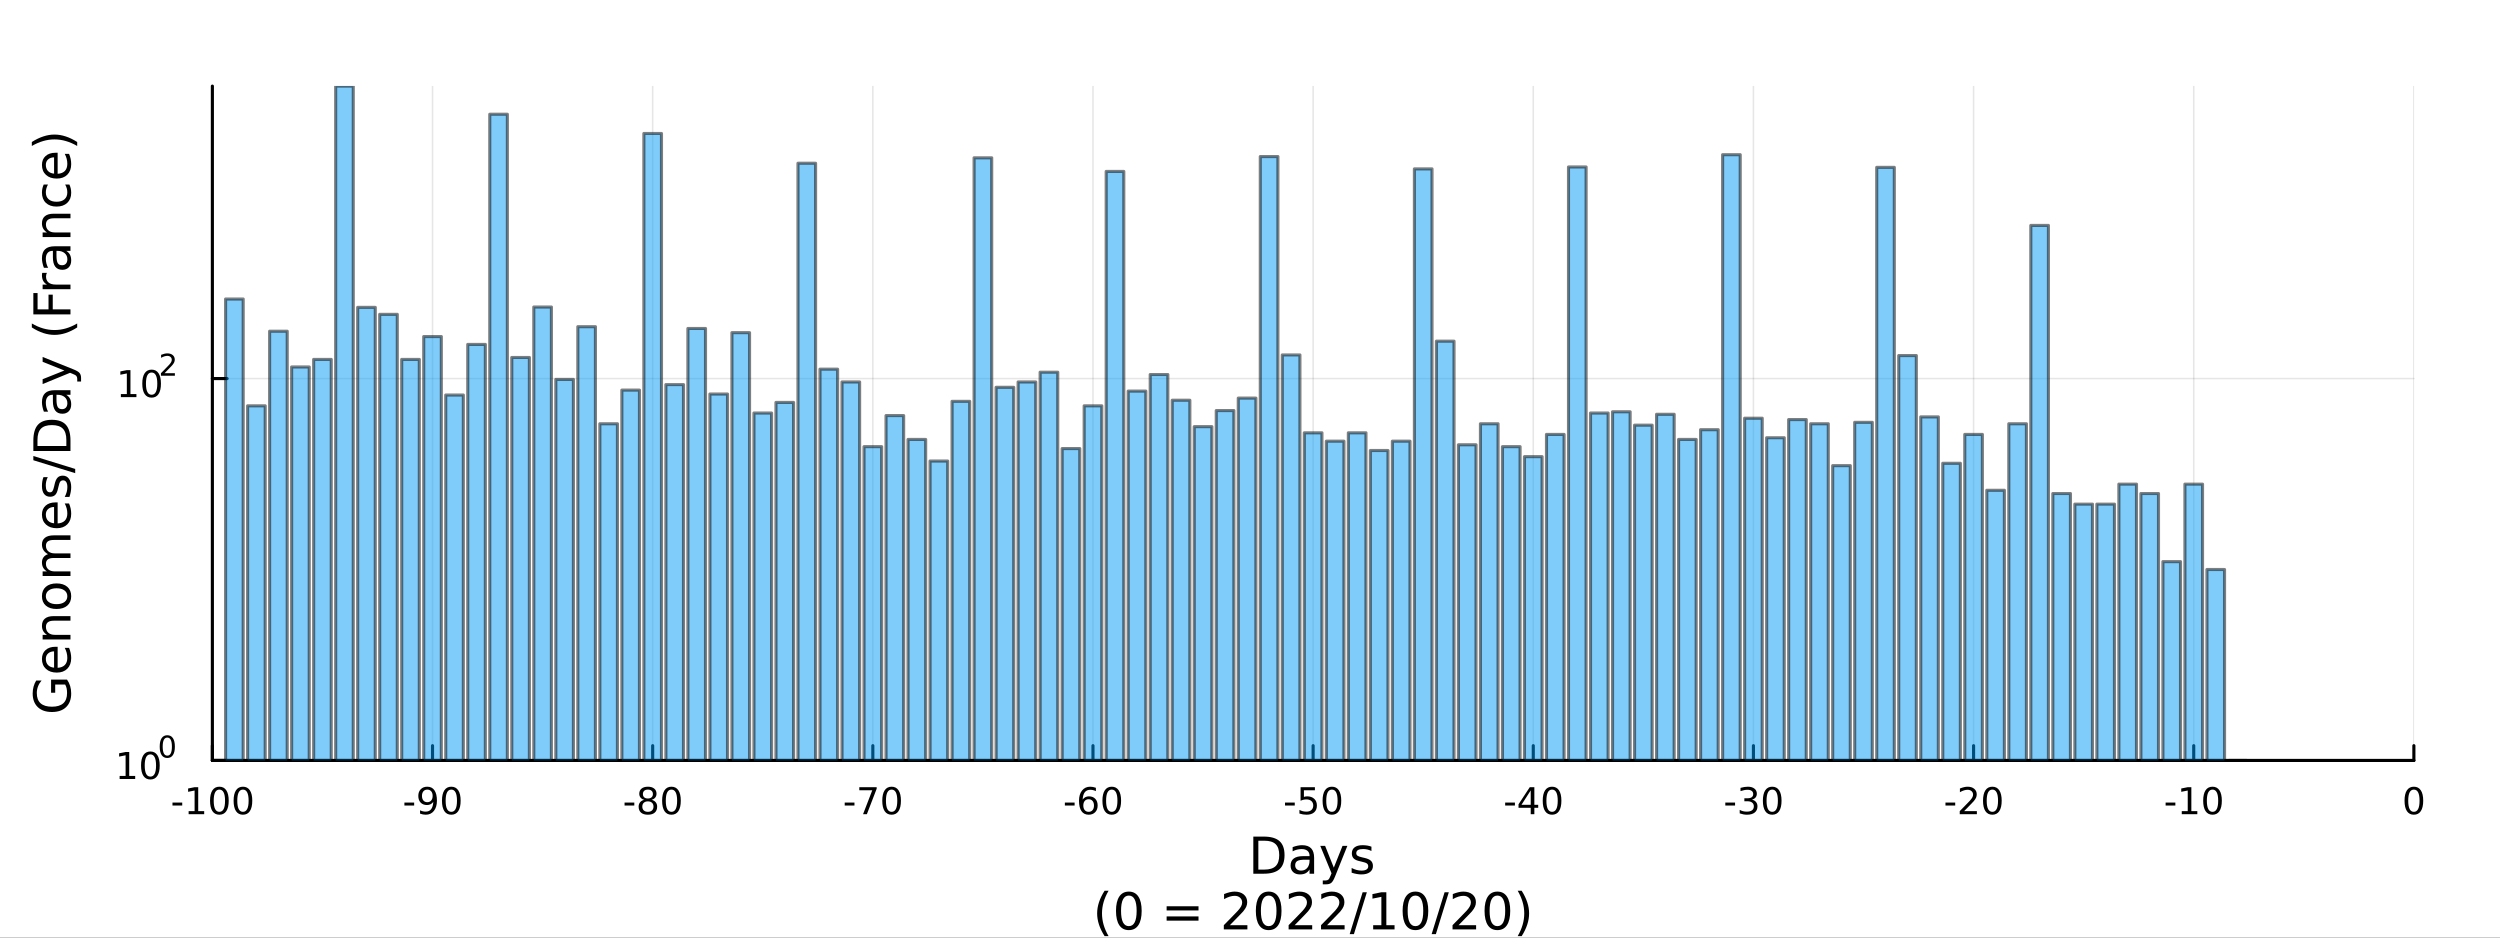 <?xml version="1.0" encoding="utf-8"?>
<svg xmlns="http://www.w3.org/2000/svg" xmlns:xlink="http://www.w3.org/1999/xlink" width="800" height="300" viewBox="0 0 3200 1200">
<rect x="0" y="0" width="3200" height="1200" fill="#333333" stroke="none"/>
<defs>
  <clipPath id="clip730">
    <rect x="0" y="0" width="3200" height="1200"/>
  </clipPath>
</defs>
<path clip-path="url(#clip730)" d="
M0 1200 L3200 1200 L3200 0 L0 0  Z
  " fill="#ffffff" fill-rule="evenodd" fill-opacity="1"/>
<defs>
  <clipPath id="clip731">
    <rect x="640" y="0" width="2241" height="1200"/>
  </clipPath>
</defs>
<path clip-path="url(#clip730)" d="
M271.839 973.368 L3089.76 973.368 L3089.76 110.236 L271.839 110.236  Z
  " fill="#ffffff" fill-rule="evenodd" fill-opacity="1"/>
<defs>
  <clipPath id="clip732">
    <rect x="271" y="110" width="2819" height="864"/>
  </clipPath>
</defs>
<polyline clip-path="url(#clip732)" style="stroke:#000000; stroke-linecap:round; stroke-linejoin:round; stroke-width:2; stroke-opacity:0.1; fill:none" points="
  271.839,973.368 271.839,110.236 
  "/>
<polyline clip-path="url(#clip732)" style="stroke:#000000; stroke-linecap:round; stroke-linejoin:round; stroke-width:2; stroke-opacity:0.1; fill:none" points="
  553.632,973.368 553.632,110.236 
  "/>
<polyline clip-path="url(#clip732)" style="stroke:#000000; stroke-linecap:round; stroke-linejoin:round; stroke-width:2; stroke-opacity:0.1; fill:none" points="
  835.424,973.368 835.424,110.236 
  "/>
<polyline clip-path="url(#clip732)" style="stroke:#000000; stroke-linecap:round; stroke-linejoin:round; stroke-width:2; stroke-opacity:0.1; fill:none" points="
  1117.22,973.368 1117.22,110.236 
  "/>
<polyline clip-path="url(#clip732)" style="stroke:#000000; stroke-linecap:round; stroke-linejoin:round; stroke-width:2; stroke-opacity:0.1; fill:none" points="
  1399.01,973.368 1399.01,110.236 
  "/>
<polyline clip-path="url(#clip732)" style="stroke:#000000; stroke-linecap:round; stroke-linejoin:round; stroke-width:2; stroke-opacity:0.1; fill:none" points="
  1680.8,973.368 1680.8,110.236 
  "/>
<polyline clip-path="url(#clip732)" style="stroke:#000000; stroke-linecap:round; stroke-linejoin:round; stroke-width:2; stroke-opacity:0.1; fill:none" points="
  1962.59,973.368 1962.59,110.236 
  "/>
<polyline clip-path="url(#clip732)" style="stroke:#000000; stroke-linecap:round; stroke-linejoin:round; stroke-width:2; stroke-opacity:0.1; fill:none" points="
  2244.39,973.368 2244.39,110.236 
  "/>
<polyline clip-path="url(#clip732)" style="stroke:#000000; stroke-linecap:round; stroke-linejoin:round; stroke-width:2; stroke-opacity:0.1; fill:none" points="
  2526.18,973.368 2526.18,110.236 
  "/>
<polyline clip-path="url(#clip732)" style="stroke:#000000; stroke-linecap:round; stroke-linejoin:round; stroke-width:2; stroke-opacity:0.1; fill:none" points="
  2807.97,973.368 2807.97,110.236 
  "/>
<polyline clip-path="url(#clip732)" style="stroke:#000000; stroke-linecap:round; stroke-linejoin:round; stroke-width:2; stroke-opacity:0.1; fill:none" points="
  3089.76,973.368 3089.76,110.236 
  "/>
<polyline clip-path="url(#clip730)" style="stroke:#000000; stroke-linecap:round; stroke-linejoin:round; stroke-width:4; stroke-opacity:1; fill:none" points="
  271.839,973.368 3089.76,973.368 
  "/>
<polyline clip-path="url(#clip730)" style="stroke:#000000; stroke-linecap:round; stroke-linejoin:round; stroke-width:4; stroke-opacity:1; fill:none" points="
  271.839,973.368 271.839,954.47 
  "/>
<polyline clip-path="url(#clip730)" style="stroke:#000000; stroke-linecap:round; stroke-linejoin:round; stroke-width:4; stroke-opacity:1; fill:none" points="
  553.632,973.368 553.632,954.47 
  "/>
<polyline clip-path="url(#clip730)" style="stroke:#000000; stroke-linecap:round; stroke-linejoin:round; stroke-width:4; stroke-opacity:1; fill:none" points="
  835.424,973.368 835.424,954.47 
  "/>
<polyline clip-path="url(#clip730)" style="stroke:#000000; stroke-linecap:round; stroke-linejoin:round; stroke-width:4; stroke-opacity:1; fill:none" points="
  1117.22,973.368 1117.22,954.47 
  "/>
<polyline clip-path="url(#clip730)" style="stroke:#000000; stroke-linecap:round; stroke-linejoin:round; stroke-width:4; stroke-opacity:1; fill:none" points="
  1399.01,973.368 1399.01,954.47 
  "/>
<polyline clip-path="url(#clip730)" style="stroke:#000000; stroke-linecap:round; stroke-linejoin:round; stroke-width:4; stroke-opacity:1; fill:none" points="
  1680.8,973.368 1680.8,954.47 
  "/>
<polyline clip-path="url(#clip730)" style="stroke:#000000; stroke-linecap:round; stroke-linejoin:round; stroke-width:4; stroke-opacity:1; fill:none" points="
  1962.59,973.368 1962.59,954.47 
  "/>
<polyline clip-path="url(#clip730)" style="stroke:#000000; stroke-linecap:round; stroke-linejoin:round; stroke-width:4; stroke-opacity:1; fill:none" points="
  2244.39,973.368 2244.39,954.47 
  "/>
<polyline clip-path="url(#clip730)" style="stroke:#000000; stroke-linecap:round; stroke-linejoin:round; stroke-width:4; stroke-opacity:1; fill:none" points="
  2526.18,973.368 2526.18,954.47 
  "/>
<polyline clip-path="url(#clip730)" style="stroke:#000000; stroke-linecap:round; stroke-linejoin:round; stroke-width:4; stroke-opacity:1; fill:none" points="
  2807.97,973.368 2807.97,954.47 
  "/>
<polyline clip-path="url(#clip730)" style="stroke:#000000; stroke-linecap:round; stroke-linejoin:round; stroke-width:4; stroke-opacity:1; fill:none" points="
  3089.76,973.368 3089.76,954.47 
  "/>
<path clip-path="url(#clip730)" d="M220.775 1027.28 L233.251 1027.28 L233.251 1031.08 L220.775 1031.08 L220.775 1027.28 Z" fill="#000000" fill-rule="evenodd" fill-opacity="1" /><path clip-path="url(#clip730)" d="M241.446 1038.23 L249.085 1038.23 L249.085 1011.87 L240.775 1013.53 L240.775 1009.27 L249.038 1007.61 L253.714 1007.61 L253.714 1038.23 L261.353 1038.23 L261.353 1042.17 L241.446 1042.17 L241.446 1038.23 Z" fill="#000000" fill-rule="evenodd" fill-opacity="1" /><path clip-path="url(#clip730)" d="M280.798 1010.69 Q277.186 1010.69 275.358 1014.25 Q273.552 1017.79 273.552 1024.92 Q273.552 1032.03 275.358 1035.59 Q277.186 1039.14 280.798 1039.14 Q284.432 1039.14 286.237 1035.59 Q288.066 1032.03 288.066 1024.92 Q288.066 1017.79 286.237 1014.25 Q284.432 1010.69 280.798 1010.69 M280.798 1006.98 Q286.608 1006.98 289.663 1011.59 Q292.742 1016.17 292.742 1024.92 Q292.742 1033.65 289.663 1038.26 Q286.608 1042.84 280.798 1042.84 Q274.987 1042.84 271.909 1038.26 Q268.853 1033.65 268.853 1024.92 Q268.853 1016.17 271.909 1011.59 Q274.987 1006.98 280.798 1006.98 Z" fill="#000000" fill-rule="evenodd" fill-opacity="1" /><path clip-path="url(#clip730)" d="M310.959 1010.69 Q307.348 1010.69 305.52 1014.25 Q303.714 1017.79 303.714 1024.92 Q303.714 1032.03 305.52 1035.59 Q307.348 1039.14 310.959 1039.14 Q314.594 1039.14 316.399 1035.59 Q318.228 1032.03 318.228 1024.92 Q318.228 1017.79 316.399 1014.25 Q314.594 1010.69 310.959 1010.69 M310.959 1006.98 Q316.77 1006.98 319.825 1011.59 Q322.904 1016.17 322.904 1024.92 Q322.904 1033.65 319.825 1038.26 Q316.77 1042.84 310.959 1042.84 Q305.149 1042.84 302.071 1038.26 Q299.015 1033.65 299.015 1024.92 Q299.015 1016.17 302.071 1011.59 Q305.149 1006.98 310.959 1006.98 Z" fill="#000000" fill-rule="evenodd" fill-opacity="1" /><path clip-path="url(#clip730)" d="M517.648 1027.28 L530.125 1027.28 L530.125 1031.08 L517.648 1031.08 L517.648 1027.28 Z" fill="#000000" fill-rule="evenodd" fill-opacity="1" /><path clip-path="url(#clip730)" d="M537.648 1041.45 L537.648 1037.19 Q539.407 1038.02 541.213 1038.46 Q543.018 1038.9 544.754 1038.9 Q549.384 1038.9 551.815 1035.8 Q554.268 1032.68 554.615 1026.33 Q553.273 1028.33 551.213 1029.39 Q549.153 1030.45 546.653 1030.45 Q541.467 1030.45 538.435 1027.33 Q535.426 1024.18 535.426 1018.74 Q535.426 1013.42 538.574 1010.2 Q541.722 1006.98 546.953 1006.98 Q552.949 1006.98 556.097 1011.59 Q559.268 1016.17 559.268 1024.92 Q559.268 1033.09 555.379 1037.98 Q551.514 1042.84 544.963 1042.84 Q543.203 1042.84 541.398 1042.49 Q539.592 1042.14 537.648 1041.45 M546.953 1026.8 Q550.102 1026.8 551.93 1024.64 Q553.782 1022.49 553.782 1018.74 Q553.782 1015.02 551.93 1012.86 Q550.102 1010.69 546.953 1010.69 Q543.805 1010.69 541.953 1012.86 Q540.125 1015.02 540.125 1018.74 Q540.125 1022.49 541.953 1024.64 Q543.805 1026.8 546.953 1026.8 Z" fill="#000000" fill-rule="evenodd" fill-opacity="1" /><path clip-path="url(#clip730)" d="M577.671 1010.69 Q574.06 1010.69 572.231 1014.25 Q570.426 1017.79 570.426 1024.92 Q570.426 1032.03 572.231 1035.59 Q574.06 1039.14 577.671 1039.14 Q581.305 1039.14 583.111 1035.59 Q584.939 1032.03 584.939 1024.92 Q584.939 1017.79 583.111 1014.25 Q581.305 1010.69 577.671 1010.69 M577.671 1006.98 Q583.481 1006.98 586.537 1011.59 Q589.615 1016.17 589.615 1024.92 Q589.615 1033.65 586.537 1038.26 Q583.481 1042.84 577.671 1042.84 Q571.861 1042.84 568.782 1038.26 Q565.727 1033.65 565.727 1024.92 Q565.727 1016.17 568.782 1011.59 Q571.861 1006.98 577.671 1006.98 Z" fill="#000000" fill-rule="evenodd" fill-opacity="1" /><path clip-path="url(#clip730)" d="M799.441 1027.28 L811.917 1027.28 L811.917 1031.08 L799.441 1031.08 L799.441 1027.28 Z" fill="#000000" fill-rule="evenodd" fill-opacity="1" /><path clip-path="url(#clip730)" d="M829.301 1025.76 Q825.968 1025.76 824.047 1027.54 Q822.149 1029.32 822.149 1032.45 Q822.149 1035.57 824.047 1037.35 Q825.968 1039.14 829.301 1039.14 Q832.635 1039.14 834.556 1037.35 Q836.477 1035.55 836.477 1032.45 Q836.477 1029.32 834.556 1027.54 Q832.658 1025.76 829.301 1025.76 M824.626 1023.77 Q821.616 1023.02 819.927 1020.96 Q818.26 1018.9 818.26 1015.94 Q818.26 1011.8 821.2 1009.39 Q824.163 1006.98 829.301 1006.98 Q834.463 1006.98 837.403 1009.39 Q840.343 1011.8 840.343 1015.94 Q840.343 1018.9 838.653 1020.96 Q836.987 1023.02 834.001 1023.77 Q837.38 1024.55 839.255 1026.84 Q841.153 1029.14 841.153 1032.45 Q841.153 1037.47 838.075 1040.15 Q835.019 1042.84 829.301 1042.84 Q823.584 1042.84 820.505 1040.15 Q817.45 1037.47 817.45 1032.45 Q817.45 1029.14 819.348 1026.84 Q821.246 1024.55 824.626 1023.77 M822.913 1016.38 Q822.913 1019.07 824.579 1020.57 Q826.269 1022.08 829.301 1022.08 Q832.311 1022.08 834.001 1020.57 Q835.713 1019.07 835.713 1016.38 Q835.713 1013.7 834.001 1012.19 Q832.311 1010.69 829.301 1010.69 Q826.269 1010.69 824.579 1012.19 Q822.913 1013.7 822.913 1016.38 Z" fill="#000000" fill-rule="evenodd" fill-opacity="1" /><path clip-path="url(#clip730)" d="M859.463 1010.69 Q855.852 1010.69 854.024 1014.25 Q852.218 1017.79 852.218 1024.92 Q852.218 1032.03 854.024 1035.59 Q855.852 1039.14 859.463 1039.14 Q863.098 1039.14 864.903 1035.59 Q866.732 1032.03 866.732 1024.92 Q866.732 1017.79 864.903 1014.25 Q863.098 1010.69 859.463 1010.69 M859.463 1006.98 Q865.274 1006.98 868.329 1011.59 Q871.408 1016.17 871.408 1024.92 Q871.408 1033.65 868.329 1038.26 Q865.274 1042.84 859.463 1042.84 Q853.653 1042.84 850.575 1038.26 Q847.519 1033.65 847.519 1024.92 Q847.519 1016.17 850.575 1011.59 Q853.653 1006.98 859.463 1006.98 Z" fill="#000000" fill-rule="evenodd" fill-opacity="1" /><path clip-path="url(#clip730)" d="M1081.23 1027.28 L1093.71 1027.28 L1093.71 1031.08 L1081.23 1031.08 L1081.23 1027.28 Z" fill="#000000" fill-rule="evenodd" fill-opacity="1" /><path clip-path="url(#clip730)" d="M1099.91 1007.61 L1122.14 1007.61 L1122.14 1009.6 L1109.59 1042.17 L1104.71 1042.17 L1116.51 1011.54 L1099.91 1011.54 L1099.91 1007.61 Z" fill="#000000" fill-rule="evenodd" fill-opacity="1" /><path clip-path="url(#clip730)" d="M1141.26 1010.69 Q1137.64 1010.69 1135.82 1014.25 Q1134.01 1017.79 1134.01 1024.92 Q1134.01 1032.03 1135.82 1035.59 Q1137.64 1039.14 1141.26 1039.14 Q1144.89 1039.14 1146.7 1035.59 Q1148.52 1032.03 1148.52 1024.92 Q1148.52 1017.79 1146.7 1014.25 Q1144.89 1010.69 1141.26 1010.69 M1141.26 1006.98 Q1147.07 1006.98 1150.12 1011.59 Q1153.2 1016.17 1153.2 1024.92 Q1153.2 1033.65 1150.12 1038.26 Q1147.07 1042.84 1141.26 1042.84 Q1135.45 1042.84 1132.37 1038.26 Q1129.31 1033.65 1129.31 1024.92 Q1129.31 1016.17 1132.37 1011.59 Q1135.45 1006.98 1141.26 1006.98 Z" fill="#000000" fill-rule="evenodd" fill-opacity="1" /><path clip-path="url(#clip730)" d="M1363.03 1027.28 L1375.5 1027.28 L1375.5 1031.08 L1363.03 1031.08 L1363.03 1027.28 Z" fill="#000000" fill-rule="evenodd" fill-opacity="1" /><path clip-path="url(#clip730)" d="M1393.47 1023.02 Q1390.32 1023.02 1388.47 1025.18 Q1386.64 1027.33 1386.64 1031.08 Q1386.64 1034.81 1388.47 1036.98 Q1390.32 1039.14 1393.47 1039.14 Q1396.61 1039.14 1398.44 1036.98 Q1400.29 1034.81 1400.29 1031.08 Q1400.29 1027.33 1398.44 1025.18 Q1396.61 1023.02 1393.47 1023.02 M1402.75 1008.37 L1402.75 1012.63 Q1400.99 1011.8 1399.18 1011.36 Q1397.4 1010.92 1395.64 1010.92 Q1391.01 1010.92 1388.56 1014.04 Q1386.13 1017.17 1385.78 1023.49 Q1387.15 1021.47 1389.21 1020.41 Q1391.27 1019.32 1393.74 1019.32 Q1398.95 1019.32 1401.96 1022.49 Q1404.99 1025.64 1404.99 1031.08 Q1404.99 1036.4 1401.84 1039.62 Q1398.7 1042.84 1393.47 1042.84 Q1387.47 1042.84 1384.3 1038.26 Q1381.13 1033.65 1381.13 1024.92 Q1381.13 1016.73 1385.02 1011.87 Q1388.9 1006.98 1395.46 1006.98 Q1397.22 1006.98 1399 1007.33 Q1400.8 1007.68 1402.75 1008.37 Z" fill="#000000" fill-rule="evenodd" fill-opacity="1" /><path clip-path="url(#clip730)" d="M1423.05 1010.69 Q1419.44 1010.69 1417.61 1014.25 Q1415.8 1017.79 1415.8 1024.92 Q1415.8 1032.03 1417.61 1035.59 Q1419.44 1039.14 1423.05 1039.14 Q1426.68 1039.14 1428.49 1035.59 Q1430.32 1032.03 1430.32 1024.92 Q1430.32 1017.79 1428.49 1014.25 Q1426.68 1010.69 1423.05 1010.69 M1423.05 1006.98 Q1428.86 1006.98 1431.91 1011.59 Q1434.99 1016.17 1434.99 1024.92 Q1434.99 1033.65 1431.91 1038.26 Q1428.86 1042.84 1423.05 1042.84 Q1417.24 1042.84 1414.16 1038.26 Q1411.1 1033.65 1411.1 1024.92 Q1411.1 1016.17 1414.16 1011.59 Q1417.24 1006.98 1423.05 1006.98 Z" fill="#000000" fill-rule="evenodd" fill-opacity="1" /><path clip-path="url(#clip730)" d="M1644.82 1027.28 L1657.29 1027.28 L1657.29 1031.08 L1644.82 1031.08 L1644.82 1027.28 Z" fill="#000000" fill-rule="evenodd" fill-opacity="1" /><path clip-path="url(#clip730)" d="M1664.73 1007.61 L1683.08 1007.61 L1683.08 1011.54 L1669.01 1011.54 L1669.01 1020.02 Q1670.03 1019.67 1671.04 1019.51 Q1672.06 1019.32 1673.08 1019.32 Q1678.87 1019.32 1682.25 1022.49 Q1685.63 1025.66 1685.63 1031.08 Q1685.63 1036.66 1682.16 1039.76 Q1678.68 1042.84 1672.36 1042.84 Q1670.19 1042.84 1667.92 1042.47 Q1665.67 1042.1 1663.27 1041.36 L1663.27 1036.66 Q1665.35 1037.79 1667.57 1038.35 Q1669.79 1038.9 1672.27 1038.9 Q1676.28 1038.9 1678.61 1036.8 Q1680.95 1034.69 1680.95 1031.08 Q1680.95 1027.47 1678.61 1025.36 Q1676.28 1023.26 1672.27 1023.26 Q1670.4 1023.26 1668.52 1023.67 Q1666.67 1024.09 1664.73 1024.97 L1664.73 1007.61 Z" fill="#000000" fill-rule="evenodd" fill-opacity="1" /><path clip-path="url(#clip730)" d="M1704.84 1010.69 Q1701.23 1010.69 1699.4 1014.25 Q1697.6 1017.79 1697.6 1024.92 Q1697.6 1032.03 1699.4 1035.59 Q1701.23 1039.14 1704.84 1039.14 Q1708.47 1039.14 1710.28 1035.59 Q1712.11 1032.03 1712.11 1024.92 Q1712.11 1017.79 1710.28 1014.25 Q1708.47 1010.69 1704.84 1010.69 M1704.84 1006.98 Q1710.65 1006.98 1713.71 1011.59 Q1716.79 1016.17 1716.79 1024.92 Q1716.79 1033.65 1713.71 1038.26 Q1710.65 1042.84 1704.84 1042.84 Q1699.03 1042.84 1695.95 1038.26 Q1692.9 1033.65 1692.9 1024.92 Q1692.9 1016.17 1695.95 1011.59 Q1699.03 1006.98 1704.84 1006.98 Z" fill="#000000" fill-rule="evenodd" fill-opacity="1" /><path clip-path="url(#clip730)" d="M1926.61 1027.28 L1939.09 1027.28 L1939.09 1031.08 L1926.61 1031.08 L1926.61 1027.28 Z" fill="#000000" fill-rule="evenodd" fill-opacity="1" /><path clip-path="url(#clip730)" d="M1959.32 1011.68 L1947.51 1030.13 L1959.32 1030.13 L1959.32 1011.68 M1958.09 1007.61 L1963.97 1007.61 L1963.97 1030.13 L1968.9 1030.13 L1968.9 1034.02 L1963.97 1034.02 L1963.97 1042.17 L1959.32 1042.17 L1959.32 1034.02 L1943.72 1034.02 L1943.72 1029.51 L1958.09 1007.61 Z" fill="#000000" fill-rule="evenodd" fill-opacity="1" /><path clip-path="url(#clip730)" d="M1986.63 1010.69 Q1983.02 1010.69 1981.19 1014.25 Q1979.39 1017.79 1979.39 1024.92 Q1979.39 1032.03 1981.19 1035.59 Q1983.02 1039.14 1986.63 1039.14 Q1990.27 1039.14 1992.07 1035.59 Q1993.9 1032.03 1993.9 1024.92 Q1993.9 1017.79 1992.07 1014.25 Q1990.27 1010.69 1986.63 1010.69 M1986.63 1006.98 Q1992.44 1006.98 1995.5 1011.59 Q1998.58 1016.17 1998.58 1024.92 Q1998.58 1033.65 1995.5 1038.26 Q1992.44 1042.84 1986.63 1042.84 Q1980.82 1042.84 1977.74 1038.26 Q1974.69 1033.65 1974.69 1024.92 Q1974.69 1016.17 1977.74 1011.59 Q1980.82 1006.98 1986.63 1006.98 Z" fill="#000000" fill-rule="evenodd" fill-opacity="1" /><path clip-path="url(#clip730)" d="M2208.4 1027.28 L2220.88 1027.28 L2220.88 1031.08 L2208.4 1031.08 L2208.4 1027.28 Z" fill="#000000" fill-rule="evenodd" fill-opacity="1" /><path clip-path="url(#clip730)" d="M2242.43 1023.53 Q2245.79 1024.25 2247.66 1026.52 Q2249.56 1028.79 2249.56 1032.12 Q2249.56 1037.24 2246.04 1040.04 Q2242.52 1042.84 2236.04 1042.84 Q2233.87 1042.84 2231.55 1042.4 Q2229.26 1041.98 2226.81 1041.13 L2226.81 1036.61 Q2228.75 1037.75 2231.06 1038.33 Q2233.38 1038.9 2235.9 1038.9 Q2240.3 1038.9 2242.59 1037.17 Q2244.91 1035.43 2244.91 1032.12 Q2244.91 1029.07 2242.75 1027.35 Q2240.62 1025.62 2236.81 1025.62 L2232.78 1025.62 L2232.78 1021.77 L2236.99 1021.77 Q2240.44 1021.77 2242.27 1020.41 Q2244.1 1019.02 2244.1 1016.43 Q2244.1 1013.77 2242.2 1012.35 Q2240.32 1010.92 2236.81 1010.92 Q2234.88 1010.92 2232.69 1011.33 Q2230.49 1011.75 2227.85 1012.63 L2227.85 1008.46 Q2230.51 1007.72 2232.82 1007.35 Q2235.16 1006.98 2237.22 1006.98 Q2242.55 1006.98 2245.65 1009.41 Q2248.75 1011.82 2248.75 1015.94 Q2248.75 1018.81 2247.11 1020.8 Q2245.46 1022.77 2242.43 1023.53 Z" fill="#000000" fill-rule="evenodd" fill-opacity="1" /><path clip-path="url(#clip730)" d="M2268.43 1010.69 Q2264.81 1010.69 2262.99 1014.25 Q2261.18 1017.79 2261.18 1024.92 Q2261.18 1032.03 2262.99 1035.59 Q2264.81 1039.14 2268.43 1039.14 Q2272.06 1039.14 2273.87 1035.59 Q2275.69 1032.03 2275.69 1024.92 Q2275.69 1017.79 2273.87 1014.25 Q2272.06 1010.69 2268.43 1010.69 M2268.43 1006.98 Q2274.24 1006.98 2277.29 1011.59 Q2280.37 1016.17 2280.37 1024.92 Q2280.37 1033.65 2277.29 1038.26 Q2274.24 1042.84 2268.43 1042.84 Q2262.62 1042.84 2259.54 1038.26 Q2256.48 1033.65 2256.48 1024.92 Q2256.48 1016.17 2259.54 1011.59 Q2262.62 1006.98 2268.43 1006.98 Z" fill="#000000" fill-rule="evenodd" fill-opacity="1" /><path clip-path="url(#clip730)" d="M2490.2 1027.28 L2502.67 1027.28 L2502.67 1031.08 L2490.2 1031.08 L2490.2 1027.28 Z" fill="#000000" fill-rule="evenodd" fill-opacity="1" /><path clip-path="url(#clip730)" d="M2514.08 1038.23 L2530.4 1038.23 L2530.4 1042.17 L2508.46 1042.17 L2508.46 1038.23 Q2511.12 1035.48 2515.7 1030.85 Q2520.31 1026.2 2521.49 1024.85 Q2523.74 1022.33 2524.62 1020.59 Q2525.52 1018.83 2525.52 1017.14 Q2525.52 1014.39 2523.57 1012.65 Q2521.65 1010.92 2518.55 1010.92 Q2516.35 1010.92 2513.9 1011.68 Q2511.47 1012.45 2508.69 1014 L2508.69 1009.27 Q2511.51 1008.14 2513.97 1007.56 Q2516.42 1006.98 2518.46 1006.98 Q2523.83 1006.98 2527.02 1009.67 Q2530.22 1012.35 2530.22 1016.84 Q2530.22 1018.97 2529.41 1020.89 Q2528.62 1022.79 2526.51 1025.39 Q2525.94 1026.06 2522.83 1029.27 Q2519.73 1032.47 2514.08 1038.23 Z" fill="#000000" fill-rule="evenodd" fill-opacity="1" /><path clip-path="url(#clip730)" d="M2550.22 1010.69 Q2546.61 1010.69 2544.78 1014.25 Q2542.97 1017.79 2542.97 1024.92 Q2542.97 1032.03 2544.78 1035.59 Q2546.61 1039.14 2550.22 1039.14 Q2553.85 1039.14 2555.66 1035.59 Q2557.49 1032.03 2557.49 1024.92 Q2557.49 1017.79 2555.66 1014.25 Q2553.85 1010.69 2550.22 1010.69 M2550.22 1006.98 Q2556.03 1006.98 2559.08 1011.59 Q2562.16 1016.17 2562.16 1024.92 Q2562.16 1033.65 2559.08 1038.26 Q2556.03 1042.84 2550.22 1042.84 Q2544.41 1042.84 2541.33 1038.26 Q2538.27 1033.65 2538.27 1024.92 Q2538.27 1016.17 2541.33 1011.59 Q2544.41 1006.98 2550.22 1006.98 Z" fill="#000000" fill-rule="evenodd" fill-opacity="1" /><path clip-path="url(#clip730)" d="M2771.99 1027.28 L2784.46 1027.28 L2784.46 1031.08 L2771.99 1031.08 L2771.99 1027.28 Z" fill="#000000" fill-rule="evenodd" fill-opacity="1" /><path clip-path="url(#clip730)" d="M2792.66 1038.23 L2800.3 1038.23 L2800.3 1011.87 L2791.99 1013.53 L2791.99 1009.27 L2800.25 1007.61 L2804.93 1007.61 L2804.93 1038.23 L2812.57 1038.23 L2812.57 1042.17 L2792.66 1042.17 L2792.66 1038.23 Z" fill="#000000" fill-rule="evenodd" fill-opacity="1" /><path clip-path="url(#clip730)" d="M2832.01 1010.69 Q2828.4 1010.69 2826.57 1014.25 Q2824.77 1017.79 2824.77 1024.92 Q2824.77 1032.03 2826.57 1035.59 Q2828.4 1039.14 2832.01 1039.14 Q2835.64 1039.14 2837.45 1035.59 Q2839.28 1032.03 2839.28 1024.92 Q2839.28 1017.79 2837.45 1014.25 Q2835.64 1010.69 2832.01 1010.69 M2832.01 1006.98 Q2837.82 1006.98 2840.88 1011.59 Q2843.95 1016.17 2843.95 1024.92 Q2843.95 1033.65 2840.88 1038.26 Q2837.82 1042.84 2832.01 1042.84 Q2826.2 1042.84 2823.12 1038.26 Q2820.07 1033.65 2820.07 1024.92 Q2820.07 1016.17 2823.12 1011.59 Q2826.2 1006.98 2832.01 1006.98 Z" fill="#000000" fill-rule="evenodd" fill-opacity="1" /><path clip-path="url(#clip730)" d="M3089.76 1010.69 Q3086.15 1010.69 3084.32 1014.25 Q3082.52 1017.79 3082.52 1024.92 Q3082.52 1032.03 3084.32 1035.59 Q3086.15 1039.14 3089.76 1039.14 Q3093.4 1039.14 3095.2 1035.59 Q3097.03 1032.03 3097.03 1024.92 Q3097.03 1017.79 3095.2 1014.25 Q3093.4 1010.69 3089.76 1010.69 M3089.76 1006.98 Q3095.57 1006.98 3098.63 1011.59 Q3101.71 1016.17 3101.71 1024.92 Q3101.71 1033.65 3098.63 1038.26 Q3095.57 1042.84 3089.76 1042.84 Q3083.95 1042.84 3080.87 1038.26 Q3077.82 1033.65 3077.82 1024.92 Q3077.82 1016.17 3080.87 1011.59 Q3083.95 1006.98 3089.76 1006.98 Z" fill="#000000" fill-rule="evenodd" fill-opacity="1" /><path clip-path="url(#clip730)" d="M1610.68 1076.12 L1610.68 1113.07 L1618.45 1113.07 Q1628.28 1113.07 1632.84 1108.61 Q1637.42 1104.16 1637.42 1094.54 Q1637.42 1085 1632.84 1080.57 Q1628.28 1076.12 1618.45 1076.12 L1610.68 1076.12 M1604.25 1070.83 L1617.46 1070.83 Q1631.28 1070.83 1637.74 1076.59 Q1644.2 1082.32 1644.2 1094.54 Q1644.2 1106.83 1637.71 1112.59 Q1631.21 1118.35 1617.46 1118.35 L1604.25 1118.35 L1604.25 1070.83 Z" fill="#000000" fill-rule="evenodd" fill-opacity="1" /><path clip-path="url(#clip730)" d="M1670.39 1100.43 Q1663.3 1100.43 1660.56 1102.06 Q1657.82 1103.68 1657.82 1107.59 Q1657.82 1110.71 1659.86 1112.56 Q1661.93 1114.37 1665.46 1114.37 Q1670.33 1114.37 1673.26 1110.94 Q1676.22 1107.47 1676.22 1101.74 L1676.22 1100.43 L1670.39 1100.43 M1682.07 1098.01 L1682.07 1118.35 L1676.22 1118.35 L1676.22 1112.94 Q1674.21 1116.19 1671.22 1117.75 Q1668.23 1119.27 1663.9 1119.27 Q1658.43 1119.27 1655.18 1116.22 Q1651.96 1113.13 1651.96 1107.98 Q1651.96 1101.96 1655.98 1098.9 Q1660.02 1095.85 1668.01 1095.85 L1676.22 1095.85 L1676.22 1095.28 Q1676.22 1091.23 1673.54 1089.04 Q1670.9 1086.81 1666.1 1086.81 Q1663.04 1086.81 1660.14 1087.54 Q1657.25 1088.27 1654.57 1089.74 L1654.57 1084.33 Q1657.79 1083.09 1660.81 1082.48 Q1663.84 1081.84 1666.7 1081.84 Q1674.44 1081.84 1678.26 1085.85 Q1682.07 1089.87 1682.07 1098.01 Z" fill="#000000" fill-rule="evenodd" fill-opacity="1" /><path clip-path="url(#clip730)" d="M1708.97 1121.66 Q1706.49 1128.03 1704.13 1129.97 Q1701.78 1131.91 1697.83 1131.91 L1693.15 1131.91 L1693.15 1127.01 L1696.59 1127.01 Q1699.01 1127.01 1700.34 1125.86 Q1701.68 1124.72 1703.3 1120.45 L1704.35 1117.78 L1689.94 1082.7 L1696.14 1082.7 L1707.28 1110.59 L1718.42 1082.7 L1724.63 1082.7 L1708.97 1121.66 Z" fill="#000000" fill-rule="evenodd" fill-opacity="1" /><path clip-path="url(#clip730)" d="M1755.44 1083.75 L1755.44 1089.29 Q1752.96 1088.02 1750.28 1087.38 Q1747.61 1086.75 1744.75 1086.75 Q1740.38 1086.75 1738.19 1088.08 Q1736.02 1089.42 1736.02 1092.09 Q1736.02 1094.13 1737.58 1095.31 Q1739.14 1096.45 1743.85 1097.5 L1745.86 1097.95 Q1752.1 1099.29 1754.71 1101.74 Q1757.35 1104.16 1757.35 1108.52 Q1757.35 1113.48 1753.4 1116.38 Q1749.49 1119.27 1742.61 1119.27 Q1739.75 1119.27 1736.63 1118.7 Q1733.54 1118.16 1730.1 1117.05 L1730.1 1111 Q1733.35 1112.69 1736.5 1113.55 Q1739.65 1114.37 1742.74 1114.37 Q1746.88 1114.37 1749.11 1112.97 Q1751.33 1111.54 1751.33 1108.96 Q1751.33 1106.58 1749.71 1105.3 Q1748.12 1104.03 1742.68 1102.85 L1740.64 1102.37 Q1735.2 1101.23 1732.78 1098.87 Q1730.36 1096.49 1730.36 1092.35 Q1730.36 1087.32 1733.92 1084.58 Q1737.49 1081.84 1744.04 1081.84 Q1747.29 1081.84 1750.16 1082.32 Q1753.02 1082.8 1755.44 1083.75 Z" fill="#000000" fill-rule="evenodd" fill-opacity="1" /><path clip-path="url(#clip730)" d="M1418.96 1140.17 Q1414.7 1147.49 1412.63 1154.65 Q1410.56 1161.81 1410.56 1169.17 Q1410.56 1176.52 1412.63 1183.74 Q1414.73 1190.94 1418.96 1198.23 L1413.87 1198.23 Q1409.1 1190.75 1406.71 1183.52 Q1404.35 1176.3 1404.35 1169.17 Q1404.35 1162.07 1406.71 1154.87 Q1409.07 1147.68 1413.87 1140.17 L1418.96 1140.17 Z" fill="#000000" fill-rule="evenodd" fill-opacity="1" /><path clip-path="url(#clip730)" d="M1444.9 1146.34 Q1439.94 1146.34 1437.42 1151.25 Q1434.94 1156.12 1434.94 1165.92 Q1434.94 1175.69 1437.42 1180.59 Q1439.94 1185.46 1444.9 1185.46 Q1449.9 1185.46 1452.38 1180.59 Q1454.9 1175.69 1454.9 1165.92 Q1454.9 1156.12 1452.38 1151.25 Q1449.9 1146.34 1444.9 1146.34 M1444.9 1141.25 Q1452.89 1141.25 1457.09 1147.59 Q1461.33 1153.89 1461.33 1165.92 Q1461.33 1177.92 1457.09 1184.25 Q1452.89 1190.55 1444.9 1190.55 Q1436.92 1190.55 1432.68 1184.25 Q1428.48 1177.92 1428.48 1165.92 Q1428.48 1153.89 1432.68 1147.59 Q1436.92 1141.25 1444.9 1141.25 Z" fill="#000000" fill-rule="evenodd" fill-opacity="1" /><path clip-path="url(#clip730)" d="M1493.28 1160.03 L1534.09 1160.03 L1534.09 1165.38 L1493.28 1165.38 L1493.28 1160.03 M1493.28 1173.02 L1534.09 1173.02 L1534.09 1178.43 L1493.28 1178.43 L1493.28 1173.02 Z" fill="#000000" fill-rule="evenodd" fill-opacity="1" /><path clip-path="url(#clip730)" d="M1574.22 1184.22 L1596.66 1184.22 L1596.66 1189.63 L1566.49 1189.63 L1566.49 1184.22 Q1570.15 1180.43 1576.45 1174.07 Q1582.79 1167.67 1584.41 1165.82 Q1587.5 1162.35 1588.71 1159.97 Q1589.95 1157.55 1589.95 1155.23 Q1589.95 1151.44 1587.27 1149.05 Q1584.63 1146.66 1580.37 1146.66 Q1577.34 1146.66 1573.97 1147.71 Q1570.63 1148.76 1566.81 1150.9 L1566.81 1144.4 Q1570.69 1142.84 1574.06 1142.05 Q1577.44 1141.25 1580.24 1141.25 Q1587.62 1141.25 1592.02 1144.94 Q1596.41 1148.64 1596.41 1154.81 Q1596.41 1157.74 1595.29 1160.38 Q1594.21 1162.99 1591.32 1166.56 Q1590.52 1167.48 1586.25 1171.9 Q1581.99 1176.3 1574.22 1184.22 Z" fill="#000000" fill-rule="evenodd" fill-opacity="1" /><path clip-path="url(#clip730)" d="M1623.91 1146.34 Q1618.94 1146.34 1616.43 1151.25 Q1613.95 1156.12 1613.95 1165.92 Q1613.95 1175.69 1616.43 1180.59 Q1618.94 1185.46 1623.91 1185.46 Q1628.91 1185.46 1631.39 1180.59 Q1633.9 1175.69 1633.9 1165.92 Q1633.9 1156.12 1631.39 1151.25 Q1628.91 1146.34 1623.91 1146.34 M1623.91 1141.25 Q1631.9 1141.25 1636.1 1147.59 Q1640.33 1153.89 1640.33 1165.92 Q1640.33 1177.92 1636.1 1184.25 Q1631.9 1190.55 1623.91 1190.55 Q1615.92 1190.55 1611.69 1184.25 Q1607.48 1177.92 1607.48 1165.92 Q1607.48 1153.89 1611.69 1147.59 Q1615.92 1141.25 1623.91 1141.25 Z" fill="#000000" fill-rule="evenodd" fill-opacity="1" /><path clip-path="url(#clip730)" d="M1657.17 1184.22 L1679.61 1184.22 L1679.61 1189.63 L1649.43 1189.63 L1649.43 1184.22 Q1653.09 1180.43 1659.4 1174.07 Q1665.73 1167.67 1667.35 1165.82 Q1670.44 1162.35 1671.65 1159.97 Q1672.89 1157.55 1672.89 1155.23 Q1672.89 1151.44 1670.22 1149.05 Q1667.58 1146.66 1663.31 1146.66 Q1660.29 1146.66 1656.91 1147.71 Q1653.57 1148.76 1649.75 1150.9 L1649.75 1144.4 Q1653.64 1142.84 1657.01 1142.05 Q1660.38 1141.25 1663.18 1141.25 Q1670.57 1141.25 1674.96 1144.94 Q1679.35 1148.64 1679.35 1154.81 Q1679.35 1157.74 1678.24 1160.38 Q1677.16 1162.99 1674.26 1166.56 Q1673.47 1167.48 1669.2 1171.9 Q1664.93 1176.3 1657.17 1184.22 Z" fill="#000000" fill-rule="evenodd" fill-opacity="1" /><path clip-path="url(#clip730)" d="M1698.64 1184.22 L1721.08 1184.22 L1721.08 1189.63 L1690.91 1189.63 L1690.91 1184.22 Q1694.57 1180.43 1700.87 1174.07 Q1707.2 1167.67 1708.83 1165.82 Q1711.91 1162.35 1713.12 1159.97 Q1714.36 1157.55 1714.36 1155.23 Q1714.36 1151.44 1711.69 1149.05 Q1709.05 1146.66 1704.78 1146.66 Q1701.76 1146.66 1698.39 1147.71 Q1695.04 1148.76 1691.23 1150.9 L1691.23 1144.4 Q1695.11 1142.84 1698.48 1142.05 Q1701.86 1141.25 1704.66 1141.25 Q1712.04 1141.25 1716.43 1144.94 Q1720.83 1148.64 1720.83 1154.81 Q1720.83 1157.74 1719.71 1160.38 Q1718.63 1162.99 1715.73 1166.56 Q1714.94 1167.48 1710.67 1171.9 Q1706.41 1176.3 1698.64 1184.22 Z" fill="#000000" fill-rule="evenodd" fill-opacity="1" /><path clip-path="url(#clip730)" d="M1744.16 1142.11 L1749.57 1142.11 L1733.02 1195.68 L1727.61 1195.68 L1744.16 1142.11 Z" fill="#000000" fill-rule="evenodd" fill-opacity="1" /><path clip-path="url(#clip730)" d="M1757.65 1184.22 L1768.15 1184.22 L1768.15 1147.97 L1756.73 1150.26 L1756.73 1144.4 L1768.09 1142.11 L1774.52 1142.11 L1774.52 1184.22 L1785.02 1184.22 L1785.02 1189.63 L1757.65 1189.63 L1757.65 1184.22 Z" fill="#000000" fill-rule="evenodd" fill-opacity="1" /><path clip-path="url(#clip730)" d="M1811.76 1146.34 Q1806.79 1146.34 1804.28 1151.25 Q1801.8 1156.12 1801.8 1165.92 Q1801.8 1175.69 1804.28 1180.59 Q1806.79 1185.46 1811.76 1185.46 Q1816.76 1185.46 1819.24 1180.59 Q1821.75 1175.69 1821.75 1165.92 Q1821.75 1156.12 1819.24 1151.25 Q1816.76 1146.34 1811.76 1146.34 M1811.76 1141.25 Q1819.75 1141.25 1823.95 1147.59 Q1828.18 1153.89 1828.18 1165.92 Q1828.18 1177.92 1823.95 1184.25 Q1819.75 1190.55 1811.76 1190.55 Q1803.77 1190.55 1799.54 1184.25 Q1795.34 1177.92 1795.34 1165.92 Q1795.34 1153.89 1799.54 1147.59 Q1803.77 1141.25 1811.76 1141.25 Z" fill="#000000" fill-rule="evenodd" fill-opacity="1" /><path clip-path="url(#clip730)" d="M1849.06 1142.11 L1854.47 1142.11 L1837.92 1195.68 L1832.51 1195.68 L1849.06 1142.11 Z" fill="#000000" fill-rule="evenodd" fill-opacity="1" /><path clip-path="url(#clip730)" d="M1866.98 1184.22 L1889.42 1184.22 L1889.42 1189.63 L1859.25 1189.63 L1859.25 1184.22 Q1862.91 1180.43 1869.21 1174.07 Q1875.54 1167.67 1877.17 1165.82 Q1880.26 1162.35 1881.46 1159.97 Q1882.71 1157.55 1882.71 1155.23 Q1882.71 1151.44 1880.03 1149.05 Q1877.39 1146.66 1873.13 1146.66 Q1870.1 1146.66 1866.73 1147.71 Q1863.39 1148.76 1859.57 1150.9 L1859.57 1144.4 Q1863.45 1142.84 1866.82 1142.05 Q1870.2 1141.25 1873 1141.25 Q1880.38 1141.25 1884.77 1144.94 Q1889.17 1148.64 1889.17 1154.81 Q1889.17 1157.74 1888.05 1160.38 Q1886.97 1162.99 1884.07 1166.56 Q1883.28 1167.48 1879.01 1171.9 Q1874.75 1176.3 1866.98 1184.22 Z" fill="#000000" fill-rule="evenodd" fill-opacity="1" /><path clip-path="url(#clip730)" d="M1916.67 1146.34 Q1911.7 1146.34 1909.19 1151.25 Q1906.7 1156.12 1906.7 1165.92 Q1906.7 1175.69 1909.19 1180.59 Q1911.7 1185.46 1916.67 1185.46 Q1921.66 1185.46 1924.15 1180.59 Q1926.66 1175.69 1926.66 1165.92 Q1926.66 1156.12 1924.15 1151.25 Q1921.66 1146.34 1916.67 1146.34 M1916.67 1141.25 Q1924.66 1141.25 1928.86 1147.59 Q1933.09 1153.89 1933.09 1165.92 Q1933.09 1177.92 1928.86 1184.25 Q1924.66 1190.55 1916.67 1190.55 Q1908.68 1190.55 1904.44 1184.25 Q1900.24 1177.92 1900.24 1165.92 Q1900.24 1153.89 1904.44 1147.59 Q1908.68 1141.25 1916.67 1141.25 Z" fill="#000000" fill-rule="evenodd" fill-opacity="1" /><path clip-path="url(#clip730)" d="M1942.64 1140.17 L1947.73 1140.17 Q1952.51 1147.68 1954.86 1154.87 Q1957.25 1162.07 1957.25 1169.17 Q1957.25 1176.3 1954.86 1183.52 Q1952.51 1190.75 1947.73 1198.23 L1942.64 1198.23 Q1946.87 1190.94 1948.94 1183.74 Q1951.04 1176.52 1951.04 1169.17 Q1951.04 1161.81 1948.94 1154.65 Q1946.87 1147.49 1942.64 1140.17 Z" fill="#000000" fill-rule="evenodd" fill-opacity="1" /><polyline clip-path="url(#clip732)" style="stroke:#000000; stroke-linecap:round; stroke-linejoin:round; stroke-width:2; stroke-opacity:0.1; fill:none" points="
  271.839,973.368 3089.76,973.368 
  "/>
<polyline clip-path="url(#clip732)" style="stroke:#000000; stroke-linecap:round; stroke-linejoin:round; stroke-width:2; stroke-opacity:0.1; fill:none" points="
  271.839,484.582 3089.76,484.582 
  "/>
<polyline clip-path="url(#clip730)" style="stroke:#000000; stroke-linecap:round; stroke-linejoin:round; stroke-width:4; stroke-opacity:1; fill:none" points="
  271.839,973.368 271.839,110.236 
  "/>
<polyline clip-path="url(#clip730)" style="stroke:#000000; stroke-linecap:round; stroke-linejoin:round; stroke-width:4; stroke-opacity:1; fill:none" points="
  271.839,973.368 290.737,973.368 
  "/>
<polyline clip-path="url(#clip730)" style="stroke:#000000; stroke-linecap:round; stroke-linejoin:round; stroke-width:4; stroke-opacity:1; fill:none" points="
  271.839,484.582 290.737,484.582 
  "/>
<path clip-path="url(#clip730)" d="M153.134 993.16 L160.772 993.16 L160.772 966.795 L152.462 968.461 L152.462 964.202 L160.726 962.535 L165.402 962.535 L165.402 993.16 L173.041 993.16 L173.041 997.095 L153.134 997.095 L153.134 993.16 Z" fill="#000000" fill-rule="evenodd" fill-opacity="1" /><path clip-path="url(#clip730)" d="M192.485 965.614 Q188.874 965.614 187.045 969.179 Q185.24 972.72 185.24 979.85 Q185.24 986.956 187.045 990.521 Q188.874 994.063 192.485 994.063 Q196.119 994.063 197.925 990.521 Q199.754 986.956 199.754 979.85 Q199.754 972.72 197.925 969.179 Q196.119 965.614 192.485 965.614 M192.485 961.91 Q198.295 961.91 201.351 966.517 Q204.43 971.1 204.43 979.85 Q204.43 988.577 201.351 993.183 Q198.295 997.767 192.485 997.767 Q186.675 997.767 183.596 993.183 Q180.541 988.577 180.541 979.85 Q180.541 971.1 183.596 966.517 Q186.675 961.91 192.485 961.91 Z" fill="#000000" fill-rule="evenodd" fill-opacity="1" /><path clip-path="url(#clip730)" d="M214.134 944.106 Q211.2 944.106 209.715 947.003 Q208.248 949.88 208.248 955.673 Q208.248 961.447 209.715 964.344 Q211.2 967.221 214.134 967.221 Q217.087 967.221 218.554 964.344 Q220.04 961.447 220.04 955.673 Q220.04 949.88 218.554 947.003 Q217.087 944.106 214.134 944.106 M214.134 941.097 Q218.855 941.097 221.338 944.84 Q223.839 948.564 223.839 955.673 Q223.839 962.764 221.338 966.506 Q218.855 970.23 214.134 970.23 Q209.414 970.23 206.912 966.506 Q204.43 962.764 204.43 955.673 Q204.43 948.564 206.912 944.84 Q209.414 941.097 214.134 941.097 Z" fill="#000000" fill-rule="evenodd" fill-opacity="1" /><path clip-path="url(#clip730)" d="M154.713 504.374 L162.352 504.374 L162.352 478.008 L154.042 479.675 L154.042 475.416 L162.306 473.749 L166.982 473.749 L166.982 504.374 L174.621 504.374 L174.621 508.309 L154.713 508.309 L154.713 504.374 Z" fill="#000000" fill-rule="evenodd" fill-opacity="1" /><path clip-path="url(#clip730)" d="M194.065 476.828 Q190.454 476.828 188.625 480.393 Q186.82 483.934 186.82 491.064 Q186.82 498.17 188.625 501.735 Q190.454 505.277 194.065 505.277 Q197.699 505.277 199.505 501.735 Q201.334 498.17 201.334 491.064 Q201.334 483.934 199.505 480.393 Q197.699 476.828 194.065 476.828 M194.065 473.124 Q199.875 473.124 202.931 477.731 Q206.009 482.314 206.009 491.064 Q206.009 499.791 202.931 504.397 Q199.875 508.98 194.065 508.98 Q188.255 508.98 185.176 504.397 Q182.121 499.791 182.121 491.064 Q182.121 482.314 185.176 477.731 Q188.255 473.124 194.065 473.124 Z" fill="#000000" fill-rule="evenodd" fill-opacity="1" /><path clip-path="url(#clip730)" d="M210.58 477.701 L223.839 477.701 L223.839 480.899 L206.009 480.899 L206.009 477.701 Q208.172 475.463 211.896 471.702 Q215.639 467.921 216.598 466.831 Q218.423 464.78 219.137 463.37 Q219.871 461.94 219.871 460.568 Q219.871 458.329 218.291 456.919 Q216.73 455.508 214.21 455.508 Q212.423 455.508 210.429 456.129 Q208.454 456.75 206.198 458.01 L206.198 454.173 Q208.492 453.251 210.486 452.781 Q212.479 452.311 214.134 452.311 Q218.498 452.311 221.093 454.493 Q223.689 456.674 223.689 460.323 Q223.689 462.053 223.03 463.614 Q222.391 465.157 220.68 467.263 Q220.209 467.809 217.689 470.423 Q215.169 473.018 210.58 477.701 Z" fill="#000000" fill-rule="evenodd" fill-opacity="1" /><path clip-path="url(#clip730)" d="M83.427 876.224 L70.664 876.224 L70.664 886.728 L65.38 886.728 L65.38 869.859 L85.782 869.859 Q88.424 873.583 89.793 878.07 Q91.129 882.558 91.129 887.651 Q91.129 898.791 84.636 905.093 Q78.111 911.363 66.494 911.363 Q54.845 911.363 48.352 905.093 Q41.827 898.791 41.827 887.651 Q41.827 883.004 42.973 878.834 Q44.119 874.633 46.347 871.1 L53.19 871.1 Q50.166 874.665 48.638 878.675 Q47.11 882.686 47.11 887.11 Q47.11 895.831 51.98 900.223 Q56.85 904.584 66.494 904.584 Q76.106 904.584 80.976 900.223 Q85.846 895.831 85.846 887.11 Q85.846 883.704 85.273 881.03 Q84.668 878.357 83.427 876.224 Z" fill="#000000" fill-rule="evenodd" fill-opacity="1" /><path clip-path="url(#clip730)" d="M70.918 827.877 L73.783 827.877 L73.783 854.804 Q79.83 854.422 83.013 851.175 Q86.164 847.897 86.164 842.072 Q86.164 838.699 85.337 835.548 Q84.509 832.365 82.854 829.245 L88.392 829.245 Q89.729 832.396 90.429 835.707 Q91.129 839.017 91.129 842.422 Q91.129 850.953 86.164 855.95 Q81.199 860.915 72.732 860.915 Q63.98 860.915 58.855 856.204 Q53.699 851.462 53.699 843.441 Q53.699 836.248 58.346 832.078 Q62.961 827.877 70.918 827.877 M69.2 833.733 Q64.393 833.797 61.529 836.439 Q58.664 839.049 58.664 843.377 Q58.664 848.279 61.433 851.239 Q64.202 854.167 69.231 854.613 L69.2 833.733 Z" fill="#000000" fill-rule="evenodd" fill-opacity="1" /><path clip-path="url(#clip730)" d="M68.69 788.632 L90.206 788.632 L90.206 794.489 L68.881 794.489 Q63.82 794.489 61.306 796.462 Q58.791 798.435 58.791 802.382 Q58.791 807.125 61.815 809.862 Q64.839 812.599 70.059 812.599 L90.206 812.599 L90.206 818.487 L54.558 818.487 L54.558 812.599 L60.096 812.599 Q56.882 810.498 55.29 807.666 Q53.699 804.801 53.699 801.077 Q53.699 794.934 57.518 791.783 Q61.306 788.632 68.69 788.632 Z" fill="#000000" fill-rule="evenodd" fill-opacity="1" /><path clip-path="url(#clip730)" d="M58.664 763.138 Q58.664 767.848 62.356 770.585 Q66.017 773.323 72.414 773.323 Q78.812 773.323 82.504 770.617 Q86.164 767.88 86.164 763.138 Q86.164 758.459 82.472 755.722 Q78.78 752.984 72.414 752.984 Q66.08 752.984 62.388 755.722 Q58.664 758.459 58.664 763.138 M53.699 763.138 Q53.699 755.499 58.664 751.138 Q63.63 746.778 72.414 746.778 Q81.167 746.778 86.164 751.138 Q91.129 755.499 91.129 763.138 Q91.129 770.808 86.164 775.169 Q81.167 779.497 72.414 779.497 Q63.63 779.497 58.664 775.169 Q53.699 770.808 53.699 763.138 Z" fill="#000000" fill-rule="evenodd" fill-opacity="1" /><path clip-path="url(#clip730)" d="M61.401 709.316 Q57.455 707.119 55.577 704.064 Q53.699 701.008 53.699 696.871 Q53.699 691.301 57.614 688.277 Q61.497 685.253 68.69 685.253 L90.206 685.253 L90.206 691.141 L68.881 691.141 Q63.757 691.141 61.274 692.956 Q58.791 694.77 58.791 698.494 Q58.791 703.045 61.815 705.687 Q64.839 708.329 70.059 708.329 L90.206 708.329 L90.206 714.217 L68.881 714.217 Q63.725 714.217 61.274 716.031 Q58.791 717.846 58.791 721.633 Q58.791 726.121 61.847 728.763 Q64.871 731.405 70.059 731.405 L90.206 731.405 L90.206 737.293 L54.558 737.293 L54.558 731.405 L60.096 731.405 Q56.818 729.399 55.259 726.598 Q53.699 723.798 53.699 719.946 Q53.699 716.063 55.672 713.358 Q57.646 710.621 61.401 709.316 Z" fill="#000000" fill-rule="evenodd" fill-opacity="1" /><path clip-path="url(#clip730)" d="M70.918 643.08 L73.783 643.08 L73.783 670.007 Q79.83 669.625 83.013 666.379 Q86.164 663.101 86.164 657.276 Q86.164 653.902 85.337 650.751 Q84.509 647.568 82.854 644.449 L88.392 644.449 Q89.729 647.6 90.429 650.91 Q91.129 654.22 91.129 657.626 Q91.129 666.156 86.164 671.153 Q81.199 676.118 72.732 676.118 Q63.98 676.118 58.855 671.408 Q53.699 666.665 53.699 658.645 Q53.699 651.451 58.346 647.282 Q62.961 643.08 70.918 643.08 M69.2 648.937 Q64.393 649 61.529 651.642 Q58.664 654.252 58.664 658.581 Q58.664 663.482 61.433 666.443 Q64.202 669.371 69.231 669.816 L69.2 648.937 Z" fill="#000000" fill-rule="evenodd" fill-opacity="1" /><path clip-path="url(#clip730)" d="M55.609 610.743 L61.147 610.743 Q59.874 613.225 59.237 615.899 Q58.601 618.572 58.601 621.437 Q58.601 625.797 59.937 627.994 Q61.274 630.158 63.948 630.158 Q65.985 630.158 67.162 628.598 Q68.308 627.039 69.359 622.328 L69.804 620.323 Q71.141 614.085 73.592 611.475 Q76.011 608.833 80.371 608.833 Q85.337 608.833 88.233 612.78 Q91.129 616.695 91.129 623.569 Q91.129 626.434 90.556 629.553 Q90.015 632.641 88.901 636.078 L82.854 636.078 Q84.541 632.832 85.4 629.681 Q86.228 626.53 86.228 623.442 Q86.228 619.304 84.827 617.076 Q83.395 614.848 80.817 614.848 Q78.43 614.848 77.157 616.472 Q75.883 618.063 74.706 623.506 L74.228 625.543 Q73.082 630.986 70.727 633.404 Q68.34 635.823 64.202 635.823 Q59.173 635.823 56.436 632.259 Q53.699 628.694 53.699 622.137 Q53.699 618.891 54.176 616.026 Q54.654 613.162 55.609 610.743 Z" fill="#000000" fill-rule="evenodd" fill-opacity="1" /><path clip-path="url(#clip730)" d="M42.686 589.099 L42.686 583.688 L96.254 600.239 L96.254 605.65 L42.686 589.099 Z" fill="#000000" fill-rule="evenodd" fill-opacity="1" /><path clip-path="url(#clip730)" d="M47.97 570.861 L84.923 570.861 L84.923 563.095 Q84.923 553.26 80.467 548.709 Q76.011 544.125 66.398 544.125 Q56.85 544.125 52.426 548.709 Q47.97 553.26 47.97 563.095 L47.97 570.861 M42.686 577.291 L42.686 564.082 Q42.686 550.268 48.447 543.807 Q54.176 537.346 66.398 537.346 Q78.684 537.346 84.445 543.839 Q90.206 550.332 90.206 564.082 L90.206 577.291 L42.686 577.291 Z" fill="#000000" fill-rule="evenodd" fill-opacity="1" /><path clip-path="url(#clip730)" d="M72.287 511.151 Q72.287 518.249 73.91 520.986 Q75.533 523.723 79.448 523.723 Q82.567 523.723 84.413 521.686 Q86.228 519.617 86.228 516.085 Q86.228 511.215 82.79 508.287 Q79.321 505.326 73.592 505.326 L72.287 505.326 L72.287 511.151 M69.868 499.47 L90.206 499.47 L90.206 505.326 L84.795 505.326 Q88.042 507.332 89.602 510.324 Q91.129 513.315 91.129 517.644 Q91.129 523.119 88.074 526.365 Q84.986 529.58 79.83 529.58 Q73.815 529.58 70.759 525.569 Q67.704 521.527 67.704 513.538 L67.704 505.326 L67.131 505.326 Q63.088 505.326 60.892 508 Q58.664 510.642 58.664 515.448 Q58.664 518.503 59.396 521.4 Q60.128 524.296 61.592 526.97 L56.182 526.97 Q54.94 523.755 54.336 520.731 Q53.699 517.708 53.699 514.843 Q53.699 507.109 57.709 503.289 Q61.72 499.47 69.868 499.47 Z" fill="#000000" fill-rule="evenodd" fill-opacity="1" /><path clip-path="url(#clip730)" d="M93.516 472.575 Q99.882 475.058 101.824 477.413 Q103.765 479.768 103.765 483.715 L103.765 488.394 L98.864 488.394 L98.864 484.956 Q98.864 482.537 97.718 481.2 Q96.572 479.864 92.307 478.24 L89.633 477.19 L54.558 491.608 L54.558 485.402 L82.44 474.262 L54.558 463.122 L54.558 456.915 L93.516 472.575 Z" fill="#000000" fill-rule="evenodd" fill-opacity="1" /><path clip-path="url(#clip730)" d="M40.745 414.042 Q48.065 418.307 55.227 420.376 Q62.388 422.445 69.74 422.445 Q77.093 422.445 84.318 420.376 Q91.511 418.275 98.8 414.042 L98.8 419.135 Q91.32 423.909 84.095 426.296 Q76.87 428.652 69.74 428.652 Q62.643 428.652 55.45 426.296 Q48.256 423.941 40.745 419.135 L40.745 414.042 Z" fill="#000000" fill-rule="evenodd" fill-opacity="1" /><path clip-path="url(#clip730)" d="M42.686 402.425 L42.686 375.116 L48.097 375.116 L48.097 395.995 L62.102 395.995 L62.102 377.153 L67.513 377.153 L67.513 395.995 L90.206 395.995 L90.206 402.425 L42.686 402.425 Z" fill="#000000" fill-rule="evenodd" fill-opacity="1" /><path clip-path="url(#clip730)" d="M60.033 349.271 Q59.46 350.258 59.205 351.436 Q58.919 352.581 58.919 353.982 Q58.919 358.947 62.165 361.621 Q65.38 364.262 71.427 364.262 L90.206 364.262 L90.206 370.151 L54.558 370.151 L54.558 364.262 L60.096 364.262 Q56.85 362.416 55.29 359.456 Q53.699 356.496 53.699 352.263 Q53.699 351.658 53.794 350.926 Q53.858 350.194 54.017 349.303 L60.033 349.271 Z" fill="#000000" fill-rule="evenodd" fill-opacity="1" /><path clip-path="url(#clip730)" d="M72.287 326.928 Q72.287 334.025 73.91 336.763 Q75.533 339.5 79.448 339.5 Q82.567 339.5 84.413 337.463 Q86.228 335.394 86.228 331.861 Q86.228 326.991 82.79 324.063 Q79.321 321.103 73.592 321.103 L72.287 321.103 L72.287 326.928 M69.868 315.246 L90.206 315.246 L90.206 321.103 L84.795 321.103 Q88.042 323.108 89.602 326.1 Q91.129 329.092 91.129 333.421 Q91.129 338.895 88.074 342.142 Q84.986 345.356 79.83 345.356 Q73.815 345.356 70.759 341.346 Q67.704 337.304 67.704 329.315 L67.704 321.103 L67.131 321.103 Q63.088 321.103 60.892 323.777 Q58.664 326.418 58.664 331.224 Q58.664 334.28 59.396 337.176 Q60.128 340.073 61.592 342.746 L56.182 342.746 Q54.94 339.532 54.336 336.508 Q53.699 333.484 53.699 330.62 Q53.699 322.885 57.709 319.066 Q61.72 315.246 69.868 315.246 Z" fill="#000000" fill-rule="evenodd" fill-opacity="1" /><path clip-path="url(#clip730)" d="M68.69 273.551 L90.206 273.551 L90.206 279.408 L68.881 279.408 Q63.82 279.408 61.306 281.381 Q58.791 283.354 58.791 287.301 Q58.791 292.043 61.815 294.781 Q64.839 297.518 70.059 297.518 L90.206 297.518 L90.206 303.406 L54.558 303.406 L54.558 297.518 L60.096 297.518 Q56.882 295.417 55.29 292.585 Q53.699 289.72 53.699 285.996 Q53.699 279.853 57.518 276.702 Q61.306 273.551 68.69 273.551 Z" fill="#000000" fill-rule="evenodd" fill-opacity="1" /><path clip-path="url(#clip730)" d="M55.927 236.216 L61.401 236.216 Q60.033 238.699 59.364 241.213 Q58.664 243.696 58.664 246.242 Q58.664 251.94 62.293 255.091 Q65.889 258.242 72.414 258.242 Q78.939 258.242 82.567 255.091 Q86.164 251.94 86.164 246.242 Q86.164 243.696 85.496 241.213 Q84.795 238.699 83.427 236.216 L88.838 236.216 Q89.984 238.667 90.556 241.309 Q91.129 243.919 91.129 246.879 Q91.129 254.931 86.069 259.674 Q81.008 264.416 72.414 264.416 Q63.693 264.416 58.696 259.642 Q53.699 254.836 53.699 246.497 Q53.699 243.791 54.272 241.213 Q54.813 238.635 55.927 236.216 Z" fill="#000000" fill-rule="evenodd" fill-opacity="1" /><path clip-path="url(#clip730)" d="M70.918 195.539 L73.783 195.539 L73.783 222.466 Q79.83 222.084 83.013 218.838 Q86.164 215.56 86.164 209.735 Q86.164 206.361 85.337 203.21 Q84.509 200.027 82.854 196.908 L88.392 196.908 Q89.729 200.059 90.429 203.369 Q91.129 206.679 91.129 210.085 Q91.129 218.615 86.164 223.612 Q81.199 228.577 72.732 228.577 Q63.98 228.577 58.855 223.867 Q53.699 219.124 53.699 211.104 Q53.699 203.91 58.346 199.741 Q62.961 195.539 70.918 195.539 M69.2 201.396 Q64.393 201.459 61.529 204.101 Q58.664 206.711 58.664 211.04 Q58.664 215.941 61.433 218.901 Q64.202 221.83 69.231 222.275 L69.2 201.396 Z" fill="#000000" fill-rule="evenodd" fill-opacity="1" /><path clip-path="url(#clip730)" d="M40.745 186.85 L40.745 181.758 Q48.256 176.983 55.45 174.628 Q62.643 172.241 69.74 172.241 Q76.87 172.241 84.095 174.628 Q91.32 176.983 98.8 181.758 L98.8 186.85 Q91.511 182.617 84.318 180.548 Q77.093 178.447 69.74 178.447 Q62.388 178.447 55.227 180.548 Q48.065 182.617 40.745 186.85 Z" fill="#000000" fill-rule="evenodd" fill-opacity="1" /><path clip-path="url(#clip732)" d="
M288.747 382.757 L288.747 973.368 L311.29 973.368 L311.29 382.757 L288.747 382.757 L288.747 382.757  Z
  " fill="#009af9" fill-rule="evenodd" fill-opacity="0.5"/>
<polyline clip-path="url(#clip732)" style="stroke:#000000; stroke-linecap:round; stroke-linejoin:round; stroke-width:4; stroke-opacity:0.5; fill:none" points="
  288.747,382.757 288.747,973.368 311.29,973.368 311.29,382.757 288.747,382.757 
  "/>
<path clip-path="url(#clip732)" d="
M316.926 519.448 L316.926 973.368 L339.469 973.368 L339.469 519.448 L316.926 519.448 L316.926 519.448  Z
  " fill="#009af9" fill-rule="evenodd" fill-opacity="0.5"/>
<polyline clip-path="url(#clip732)" style="stroke:#000000; stroke-linecap:round; stroke-linejoin:round; stroke-width:4; stroke-opacity:0.5; fill:none" points="
  316.926,519.448 316.926,973.368 339.469,973.368 339.469,519.448 316.926,519.448 
  "/>
<path clip-path="url(#clip732)" d="
M345.105 423.979 L345.105 973.368 L367.649 973.368 L367.649 423.979 L345.105 423.979 L345.105 423.979  Z
  " fill="#009af9" fill-rule="evenodd" fill-opacity="0.5"/>
<polyline clip-path="url(#clip732)" style="stroke:#000000; stroke-linecap:round; stroke-linejoin:round; stroke-width:4; stroke-opacity:0.5; fill:none" points="
  345.105,423.979 345.105,973.368 367.649,973.368 367.649,423.979 345.105,423.979 
  "/>
<path clip-path="url(#clip732)" d="
M373.285 469.747 L373.285 973.368 L395.828 973.368 L395.828 469.747 L373.285 469.747 L373.285 469.747  Z
  " fill="#009af9" fill-rule="evenodd" fill-opacity="0.5"/>
<polyline clip-path="url(#clip732)" style="stroke:#000000; stroke-linecap:round; stroke-linejoin:round; stroke-width:4; stroke-opacity:0.5; fill:none" points="
  373.285,469.747 373.285,973.368 395.828,973.368 395.828,469.747 373.285,469.747 
  "/>
<path clip-path="url(#clip732)" d="
M401.464 460.052 L401.464 973.368 L424.007 973.368 L424.007 460.052 L401.464 460.052 L401.464 460.052  Z
  " fill="#009af9" fill-rule="evenodd" fill-opacity="0.5"/>
<polyline clip-path="url(#clip732)" style="stroke:#000000; stroke-linecap:round; stroke-linejoin:round; stroke-width:4; stroke-opacity:0.5; fill:none" points="
  401.464,460.052 401.464,973.368 424.007,973.368 424.007,460.052 401.464,460.052 
  "/>
<path clip-path="url(#clip732)" d="
M429.643 110.236 L429.643 973.368 L452.186 973.368 L452.186 110.236 L429.643 110.236 L429.643 110.236  Z
  " fill="#009af9" fill-rule="evenodd" fill-opacity="0.5"/>
<polyline clip-path="url(#clip732)" style="stroke:#000000; stroke-linecap:round; stroke-linejoin:round; stroke-width:4; stroke-opacity:0.5; fill:none" points="
  429.643,110.236 429.643,973.368 452.186,973.368 452.186,110.236 429.643,110.236 
  "/>
<path clip-path="url(#clip732)" d="
M457.822 393.444 L457.822 973.368 L480.366 973.368 L480.366 393.444 L457.822 393.444 L457.822 393.444  Z
  " fill="#009af9" fill-rule="evenodd" fill-opacity="0.5"/>
<polyline clip-path="url(#clip732)" style="stroke:#000000; stroke-linecap:round; stroke-linejoin:round; stroke-width:4; stroke-opacity:0.5; fill:none" points="
  457.822,393.444 457.822,973.368 480.366,973.368 480.366,393.444 457.822,393.444 
  "/>
<path clip-path="url(#clip732)" d="
M486.001 402.353 L486.001 973.368 L508.545 973.368 L508.545 402.353 L486.001 402.353 L486.001 402.353  Z
  " fill="#009af9" fill-rule="evenodd" fill-opacity="0.5"/>
<polyline clip-path="url(#clip732)" style="stroke:#000000; stroke-linecap:round; stroke-linejoin:round; stroke-width:4; stroke-opacity:0.5; fill:none" points="
  486.001,402.353 486.001,973.368 508.545,973.368 508.545,402.353 486.001,402.353 
  "/>
<path clip-path="url(#clip732)" d="
M514.181 460.052 L514.181 973.368 L536.724 973.368 L536.724 460.052 L514.181 460.052 L514.181 460.052  Z
  " fill="#009af9" fill-rule="evenodd" fill-opacity="0.5"/>
<polyline clip-path="url(#clip732)" style="stroke:#000000; stroke-linecap:round; stroke-linejoin:round; stroke-width:4; stroke-opacity:0.5; fill:none" points="
  514.181,460.052 514.181,973.368 536.724,973.368 536.724,460.052 514.181,460.052 
  "/>
<path clip-path="url(#clip732)" d="
M542.36 430.789 L542.36 973.368 L564.903 973.368 L564.903 430.789 L542.36 430.789 L542.36 430.789  Z
  " fill="#009af9" fill-rule="evenodd" fill-opacity="0.5"/>
<polyline clip-path="url(#clip732)" style="stroke:#000000; stroke-linecap:round; stroke-linejoin:round; stroke-width:4; stroke-opacity:0.5; fill:none" points="
  542.36,430.789 542.36,973.368 564.903,973.368 564.903,430.789 542.36,430.789 
  "/>
<path clip-path="url(#clip732)" d="
M570.539 505.645 L570.539 973.368 L593.083 973.368 L593.083 505.645 L570.539 505.645 L570.539 505.645  Z
  " fill="#009af9" fill-rule="evenodd" fill-opacity="0.5"/>
<polyline clip-path="url(#clip732)" style="stroke:#000000; stroke-linecap:round; stroke-linejoin:round; stroke-width:4; stroke-opacity:0.5; fill:none" points="
  570.539,505.645 570.539,973.368 593.083,973.368 593.083,505.645 570.539,505.645 
  "/>
<path clip-path="url(#clip732)" d="
M598.718 440.841 L598.718 973.368 L621.262 973.368 L621.262 440.841 L598.718 440.841 L598.718 440.841  Z
  " fill="#009af9" fill-rule="evenodd" fill-opacity="0.5"/>
<polyline clip-path="url(#clip732)" style="stroke:#000000; stroke-linecap:round; stroke-linejoin:round; stroke-width:4; stroke-opacity:0.5; fill:none" points="
  598.718,440.841 598.718,973.368 621.262,973.368 621.262,440.841 598.718,440.841 
  "/>
<path clip-path="url(#clip732)" d="
M626.898 146.255 L626.898 973.368 L649.441 973.368 L649.441 146.255 L626.898 146.255 L626.898 146.255  Z
  " fill="#009af9" fill-rule="evenodd" fill-opacity="0.5"/>
<polyline clip-path="url(#clip732)" style="stroke:#000000; stroke-linecap:round; stroke-linejoin:round; stroke-width:4; stroke-opacity:0.5; fill:none" points="
  626.898,146.255 626.898,973.368 649.441,973.368 649.441,146.255 626.898,146.255 
  "/>
<path clip-path="url(#clip732)" d="
M655.077 457.554 L655.077 973.368 L677.62 973.368 L677.62 457.554 L655.077 457.554 L655.077 457.554  Z
  " fill="#009af9" fill-rule="evenodd" fill-opacity="0.5"/>
<polyline clip-path="url(#clip732)" style="stroke:#000000; stroke-linecap:round; stroke-linejoin:round; stroke-width:4; stroke-opacity:0.5; fill:none" points="
  655.077,457.554 655.077,973.368 677.62,973.368 677.62,457.554 655.077,457.554 
  "/>
<path clip-path="url(#clip732)" d="
M683.256 392.996 L683.256 973.368 L705.8 973.368 L705.8 392.996 L683.256 392.996 L683.256 392.996  Z
  " fill="#009af9" fill-rule="evenodd" fill-opacity="0.5"/>
<polyline clip-path="url(#clip732)" style="stroke:#000000; stroke-linecap:round; stroke-linejoin:round; stroke-width:4; stroke-opacity:0.5; fill:none" points="
  683.256,392.996 683.256,973.368 705.8,973.368 705.8,392.996 683.256,392.996 
  "/>
<path clip-path="url(#clip732)" d="
M711.435 485.648 L711.435 973.368 L733.979 973.368 L733.979 485.648 L711.435 485.648 L711.435 485.648  Z
  " fill="#009af9" fill-rule="evenodd" fill-opacity="0.5"/>
<polyline clip-path="url(#clip732)" style="stroke:#000000; stroke-linecap:round; stroke-linejoin:round; stroke-width:4; stroke-opacity:0.5; fill:none" points="
  711.435,485.648 711.435,973.368 733.979,973.368 733.979,485.648 711.435,485.648 
  "/>
<path clip-path="url(#clip732)" d="
M739.615 418.145 L739.615 973.368 L762.158 973.368 L762.158 418.145 L739.615 418.145 L739.615 418.145  Z
  " fill="#009af9" fill-rule="evenodd" fill-opacity="0.5"/>
<polyline clip-path="url(#clip732)" style="stroke:#000000; stroke-linecap:round; stroke-linejoin:round; stroke-width:4; stroke-opacity:0.5; fill:none" points="
  739.615,418.145 739.615,973.368 762.158,973.368 762.158,418.145 739.615,418.145 
  "/>
<path clip-path="url(#clip732)" d="
M767.794 542.398 L767.794 973.368 L790.337 973.368 L790.337 542.398 L767.794 542.398 L767.794 542.398  Z
  " fill="#009af9" fill-rule="evenodd" fill-opacity="0.5"/>
<polyline clip-path="url(#clip732)" style="stroke:#000000; stroke-linecap:round; stroke-linejoin:round; stroke-width:4; stroke-opacity:0.5; fill:none" points="
  767.794,542.398 767.794,973.368 790.337,973.368 790.337,542.398 767.794,542.398 
  "/>
<path clip-path="url(#clip732)" d="
M795.973 499.363 L795.973 973.368 L818.517 973.368 L818.517 499.363 L795.973 499.363 L795.973 499.363  Z
  " fill="#009af9" fill-rule="evenodd" fill-opacity="0.5"/>
<polyline clip-path="url(#clip732)" style="stroke:#000000; stroke-linecap:round; stroke-linejoin:round; stroke-width:4; stroke-opacity:0.5; fill:none" points="
  795.973,499.363 795.973,973.368 818.517,973.368 818.517,499.363 795.973,499.363 
  "/>
<path clip-path="url(#clip732)" d="
M824.152 170.841 L824.152 973.368 L846.696 973.368 L846.696 170.841 L824.152 170.841 L824.152 170.841  Z
  " fill="#009af9" fill-rule="evenodd" fill-opacity="0.5"/>
<polyline clip-path="url(#clip732)" style="stroke:#000000; stroke-linecap:round; stroke-linejoin:round; stroke-width:4; stroke-opacity:0.5; fill:none" points="
  824.152,170.841 824.152,973.368 846.696,973.368 846.696,170.841 824.152,170.841 
  "/>
<path clip-path="url(#clip732)" d="
M852.332 492.284 L852.332 973.368 L874.875 973.368 L874.875 492.284 L852.332 492.284 L852.332 492.284  Z
  " fill="#009af9" fill-rule="evenodd" fill-opacity="0.5"/>
<polyline clip-path="url(#clip732)" style="stroke:#000000; stroke-linecap:round; stroke-linejoin:round; stroke-width:4; stroke-opacity:0.5; fill:none" points="
  852.332,492.284 852.332,973.368 874.875,973.368 874.875,492.284 852.332,492.284 
  "/>
<path clip-path="url(#clip732)" d="
M880.511 420.44 L880.511 973.368 L903.054 973.368 L903.054 420.44 L880.511 420.44 L880.511 420.44  Z
  " fill="#009af9" fill-rule="evenodd" fill-opacity="0.5"/>
<polyline clip-path="url(#clip732)" style="stroke:#000000; stroke-linecap:round; stroke-linejoin:round; stroke-width:4; stroke-opacity:0.5; fill:none" points="
  880.511,420.44 880.511,973.368 903.054,973.368 903.054,420.44 880.511,420.44 
  "/>
<path clip-path="url(#clip732)" d="
M908.69 504.358 L908.69 973.368 L931.234 973.368 L931.234 504.358 L908.69 504.358 L908.69 504.358  Z
  " fill="#009af9" fill-rule="evenodd" fill-opacity="0.5"/>
<polyline clip-path="url(#clip732)" style="stroke:#000000; stroke-linecap:round; stroke-linejoin:round; stroke-width:4; stroke-opacity:0.5; fill:none" points="
  908.69,504.358 908.69,973.368 931.234,973.368 931.234,504.358 908.69,504.358 
  "/>
<path clip-path="url(#clip732)" d="
M936.869 425.793 L936.869 973.368 L959.413 973.368 L959.413 425.793 L936.869 425.793 L936.869 425.793  Z
  " fill="#009af9" fill-rule="evenodd" fill-opacity="0.5"/>
<polyline clip-path="url(#clip732)" style="stroke:#000000; stroke-linecap:round; stroke-linejoin:round; stroke-width:4; stroke-opacity:0.5; fill:none" points="
  936.869,425.793 936.869,973.368 959.413,973.368 959.413,425.793 936.869,425.793 
  "/>
<path clip-path="url(#clip732)" d="
M965.049 528.684 L965.049 973.368 L987.592 973.368 L987.592 528.684 L965.049 528.684 L965.049 528.684  Z
  " fill="#009af9" fill-rule="evenodd" fill-opacity="0.5"/>
<polyline clip-path="url(#clip732)" style="stroke:#000000; stroke-linecap:round; stroke-linejoin:round; stroke-width:4; stroke-opacity:0.5; fill:none" points="
  965.049,528.684 965.049,973.368 987.592,973.368 987.592,528.684 965.049,528.684 
  "/>
<path clip-path="url(#clip732)" d="
M993.228 515.116 L993.228 973.368 L1015.77 973.368 L1015.77 515.116 L993.228 515.116 L993.228 515.116  Z
  " fill="#009af9" fill-rule="evenodd" fill-opacity="0.5"/>
<polyline clip-path="url(#clip732)" style="stroke:#000000; stroke-linecap:round; stroke-linejoin:round; stroke-width:4; stroke-opacity:0.5; fill:none" points="
  993.228,515.116 993.228,973.368 1015.77,973.368 1015.77,515.116 993.228,515.116 
  "/>
<path clip-path="url(#clip732)" d="
M1021.41 208.967 L1021.41 973.368 L1043.95 973.368 L1043.95 208.967 L1021.41 208.967 L1021.41 208.967  Z
  " fill="#009af9" fill-rule="evenodd" fill-opacity="0.5"/>
<polyline clip-path="url(#clip732)" style="stroke:#000000; stroke-linecap:round; stroke-linejoin:round; stroke-width:4; stroke-opacity:0.5; fill:none" points="
  1021.41,208.967 1021.41,973.368 1043.95,973.368 1043.95,208.967 1021.41,208.967 
  "/>
<path clip-path="url(#clip732)" d="
M1049.59 472.553 L1049.59 973.368 L1072.13 973.368 L1072.13 472.553 L1049.59 472.553 L1049.59 472.553  Z
  " fill="#009af9" fill-rule="evenodd" fill-opacity="0.5"/>
<polyline clip-path="url(#clip732)" style="stroke:#000000; stroke-linecap:round; stroke-linejoin:round; stroke-width:4; stroke-opacity:0.5; fill:none" points="
  1049.59,472.553 1049.59,973.368 1072.13,973.368 1072.13,472.553 1049.59,472.553 
  "/>
<path clip-path="url(#clip732)" d="
M1077.77 488.914 L1077.77 973.368 L1100.31 973.368 L1100.31 488.914 L1077.77 488.914 L1077.77 488.914  Z
  " fill="#009af9" fill-rule="evenodd" fill-opacity="0.5"/>
<polyline clip-path="url(#clip732)" style="stroke:#000000; stroke-linecap:round; stroke-linejoin:round; stroke-width:4; stroke-opacity:0.5; fill:none" points="
  1077.77,488.914 1077.77,973.368 1100.31,973.368 1100.31,488.914 1077.77,488.914 
  "/>
<path clip-path="url(#clip732)" d="
M1105.94 571.719 L1105.94 973.368 L1128.49 973.368 L1128.49 571.719 L1105.94 571.719 L1105.94 571.719  Z
  " fill="#009af9" fill-rule="evenodd" fill-opacity="0.5"/>
<polyline clip-path="url(#clip732)" style="stroke:#000000; stroke-linecap:round; stroke-linejoin:round; stroke-width:4; stroke-opacity:0.5; fill:none" points="
  1105.94,571.719 1105.94,973.368 1128.49,973.368 1128.49,571.719 1105.94,571.719 
  "/>
<path clip-path="url(#clip732)" d="
M1134.12 531.95 L1134.12 973.368 L1156.67 973.368 L1156.67 531.95 L1134.12 531.95 L1134.12 531.95  Z
  " fill="#009af9" fill-rule="evenodd" fill-opacity="0.5"/>
<polyline clip-path="url(#clip732)" style="stroke:#000000; stroke-linecap:round; stroke-linejoin:round; stroke-width:4; stroke-opacity:0.5; fill:none" points="
  1134.12,531.95 1134.12,973.368 1156.67,973.368 1156.67,531.95 1134.12,531.95 
  "/>
<path clip-path="url(#clip732)" d="
M1162.3 562.484 L1162.3 973.368 L1184.85 973.368 L1184.85 562.484 L1162.3 562.484 L1162.3 562.484  Z
  " fill="#009af9" fill-rule="evenodd" fill-opacity="0.5"/>
<polyline clip-path="url(#clip732)" style="stroke:#000000; stroke-linecap:round; stroke-linejoin:round; stroke-width:4; stroke-opacity:0.5; fill:none" points="
  1162.3,562.484 1162.3,973.368 1184.85,973.368 1184.85,562.484 1162.3,562.484 
  "/>
<path clip-path="url(#clip732)" d="
M1190.48 590.11 L1190.48 973.368 L1213.03 973.368 L1213.03 590.11 L1190.48 590.11 L1190.48 590.11  Z
  " fill="#009af9" fill-rule="evenodd" fill-opacity="0.5"/>
<polyline clip-path="url(#clip732)" style="stroke:#000000; stroke-linecap:round; stroke-linejoin:round; stroke-width:4; stroke-opacity:0.5; fill:none" points="
  1190.48,590.11 1190.48,973.368 1213.03,973.368 1213.03,590.11 1190.48,590.11 
  "/>
<path clip-path="url(#clip732)" d="
M1218.66 513.71 L1218.66 973.368 L1241.21 973.368 L1241.21 513.71 L1218.66 513.71 L1218.66 513.71  Z
  " fill="#009af9" fill-rule="evenodd" fill-opacity="0.5"/>
<polyline clip-path="url(#clip732)" style="stroke:#000000; stroke-linecap:round; stroke-linejoin:round; stroke-width:4; stroke-opacity:0.5; fill:none" points="
  1218.66,513.71 1218.66,973.368 1241.21,973.368 1241.21,513.71 1218.66,513.71 
  "/>
<path clip-path="url(#clip732)" d="
M1246.84 202.003 L1246.84 973.368 L1269.38 973.368 L1269.38 202.003 L1246.84 202.003 L1246.84 202.003  Z
  " fill="#009af9" fill-rule="evenodd" fill-opacity="0.5"/>
<polyline clip-path="url(#clip732)" style="stroke:#000000; stroke-linecap:round; stroke-linejoin:round; stroke-width:4; stroke-opacity:0.5; fill:none" points="
  1246.84,202.003 1246.84,973.368 1269.38,973.368 1269.38,202.003 1246.84,202.003 
  "/>
<path clip-path="url(#clip732)" d="
M1275.02 495.764 L1275.02 973.368 L1297.56 973.368 L1297.56 495.764 L1275.02 495.764 L1275.02 495.764  Z
  " fill="#009af9" fill-rule="evenodd" fill-opacity="0.5"/>
<polyline clip-path="url(#clip732)" style="stroke:#000000; stroke-linecap:round; stroke-linejoin:round; stroke-width:4; stroke-opacity:0.5; fill:none" points="
  1275.02,495.764 1275.02,973.368 1297.56,973.368 1297.56,495.764 1275.02,495.764 
  "/>
<path clip-path="url(#clip732)" d="
M1303.2 488.914 L1303.2 973.368 L1325.74 973.368 L1325.74 488.914 L1303.2 488.914 L1303.2 488.914  Z
  " fill="#009af9" fill-rule="evenodd" fill-opacity="0.5"/>
<polyline clip-path="url(#clip732)" style="stroke:#000000; stroke-linecap:round; stroke-linejoin:round; stroke-width:4; stroke-opacity:0.5; fill:none" points="
  1303.2,488.914 1303.2,973.368 1325.74,973.368 1325.74,488.914 1303.2,488.914 
  "/>
<path clip-path="url(#clip732)" d="
M1331.38 476.413 L1331.38 973.368 L1353.92 973.368 L1353.92 476.413 L1331.38 476.413 L1331.38 476.413  Z
  " fill="#009af9" fill-rule="evenodd" fill-opacity="0.5"/>
<polyline clip-path="url(#clip732)" style="stroke:#000000; stroke-linecap:round; stroke-linejoin:round; stroke-width:4; stroke-opacity:0.5; fill:none" points="
  1331.38,476.413 1331.38,973.368 1353.92,973.368 1353.92,476.413 1331.38,476.413 
  "/>
<path clip-path="url(#clip732)" d="
M1359.56 574.159 L1359.56 973.368 L1382.1 973.368 L1382.1 574.159 L1359.56 574.159 L1359.56 574.159  Z
  " fill="#009af9" fill-rule="evenodd" fill-opacity="0.5"/>
<polyline clip-path="url(#clip732)" style="stroke:#000000; stroke-linecap:round; stroke-linejoin:round; stroke-width:4; stroke-opacity:0.5; fill:none" points="
  1359.56,574.159 1359.56,973.368 1382.1,973.368 1382.1,574.159 1359.56,574.159 
  "/>
<path clip-path="url(#clip732)" d="
M1387.74 519.448 L1387.74 973.368 L1410.28 973.368 L1410.28 519.448 L1387.74 519.448 L1387.74 519.448  Z
  " fill="#009af9" fill-rule="evenodd" fill-opacity="0.5"/>
<polyline clip-path="url(#clip732)" style="stroke:#000000; stroke-linecap:round; stroke-linejoin:round; stroke-width:4; stroke-opacity:0.5; fill:none" points="
  1387.74,519.448 1387.74,973.368 1410.28,973.368 1410.28,519.448 1387.74,519.448 
  "/>
<path clip-path="url(#clip732)" d="
M1415.92 219.431 L1415.92 973.368 L1438.46 973.368 L1438.46 219.431 L1415.92 219.431 L1415.92 219.431  Z
  " fill="#009af9" fill-rule="evenodd" fill-opacity="0.5"/>
<polyline clip-path="url(#clip732)" style="stroke:#000000; stroke-linecap:round; stroke-linejoin:round; stroke-width:4; stroke-opacity:0.5; fill:none" points="
  1415.92,219.431 1415.92,973.368 1438.46,973.368 1438.46,219.431 1415.92,219.431 
  "/>
<path clip-path="url(#clip732)" d="
M1444.1 500.59 L1444.1 973.368 L1466.64 973.368 L1466.64 500.59 L1444.1 500.59 L1444.1 500.59  Z
  " fill="#009af9" fill-rule="evenodd" fill-opacity="0.5"/>
<polyline clip-path="url(#clip732)" style="stroke:#000000; stroke-linecap:round; stroke-linejoin:round; stroke-width:4; stroke-opacity:0.5; fill:none" points="
  1444.1,500.59 1444.1,973.368 1466.64,973.368 1466.64,500.59 1444.1,500.59 
  "/>
<path clip-path="url(#clip732)" d="
M1472.28 479.403 L1472.28 973.368 L1494.82 973.368 L1494.82 479.403 L1472.28 479.403 L1472.28 479.403  Z
  " fill="#009af9" fill-rule="evenodd" fill-opacity="0.5"/>
<polyline clip-path="url(#clip732)" style="stroke:#000000; stroke-linecap:round; stroke-linejoin:round; stroke-width:4; stroke-opacity:0.5; fill:none" points="
  1472.28,479.403 1472.28,973.368 1494.82,973.368 1494.82,479.403 1472.28,479.403 
  "/>
<path clip-path="url(#clip732)" d="
M1500.45 512.322 L1500.45 973.368 L1523 973.368 L1523 512.322 L1500.45 512.322 L1500.45 512.322  Z
  " fill="#009af9" fill-rule="evenodd" fill-opacity="0.5"/>
<polyline clip-path="url(#clip732)" style="stroke:#000000; stroke-linecap:round; stroke-linejoin:round; stroke-width:4; stroke-opacity:0.5; fill:none" points="
  1500.45,512.322 1500.45,973.368 1523,973.368 1523,512.322 1500.45,512.322 
  "/>
<path clip-path="url(#clip732)" d="
M1528.63 546.123 L1528.63 973.368 L1551.18 973.368 L1551.18 546.123 L1528.63 546.123 L1528.63 546.123  Z
  " fill="#009af9" fill-rule="evenodd" fill-opacity="0.5"/>
<polyline clip-path="url(#clip732)" style="stroke:#000000; stroke-linecap:round; stroke-linejoin:round; stroke-width:4; stroke-opacity:0.5; fill:none" points="
  1528.63,546.123 1528.63,973.368 1551.18,973.368 1551.18,546.123 1528.63,546.123 
  "/>
<path clip-path="url(#clip732)" d="
M1556.81 525.515 L1556.81 973.368 L1579.36 973.368 L1579.36 525.515 L1556.81 525.515 L1556.81 525.515  Z
  " fill="#009af9" fill-rule="evenodd" fill-opacity="0.5"/>
<polyline clip-path="url(#clip732)" style="stroke:#000000; stroke-linecap:round; stroke-linejoin:round; stroke-width:4; stroke-opacity:0.5; fill:none" points="
  1556.81,525.515 1556.81,973.368 1579.36,973.368 1579.36,525.515 1556.81,525.515 
  "/>
<path clip-path="url(#clip732)" d="
M1584.99 509.601 L1584.99 973.368 L1607.54 973.368 L1607.54 509.601 L1584.99 509.601 L1584.99 509.601  Z
  " fill="#009af9" fill-rule="evenodd" fill-opacity="0.5"/>
<polyline clip-path="url(#clip732)" style="stroke:#000000; stroke-linecap:round; stroke-linejoin:round; stroke-width:4; stroke-opacity:0.5; fill:none" points="
  1584.99,509.601 1584.99,973.368 1607.54,973.368 1607.54,509.601 1584.99,509.601 
  "/>
<path clip-path="url(#clip732)" d="
M1613.17 200.386 L1613.17 973.368 L1635.71 973.368 L1635.71 200.386 L1613.17 200.386 L1613.17 200.386  Z
  " fill="#009af9" fill-rule="evenodd" fill-opacity="0.5"/>
<polyline clip-path="url(#clip732)" style="stroke:#000000; stroke-linecap:round; stroke-linejoin:round; stroke-width:4; stroke-opacity:0.5; fill:none" points="
  1613.17,200.386 1613.17,973.368 1635.71,973.368 1635.71,200.386 1613.17,200.386 
  "/>
<path clip-path="url(#clip732)" d="
M1641.35 454.313 L1641.35 973.368 L1663.89 973.368 L1663.89 454.313 L1641.35 454.313 L1641.35 454.313  Z
  " fill="#009af9" fill-rule="evenodd" fill-opacity="0.5"/>
<polyline clip-path="url(#clip732)" style="stroke:#000000; stroke-linecap:round; stroke-linejoin:round; stroke-width:4; stroke-opacity:0.5; fill:none" points="
  1641.35,454.313 1641.35,973.368 1663.89,973.368 1663.89,454.313 1641.35,454.313 
  "/>
<path clip-path="url(#clip732)" d="
M1669.53 553.988 L1669.53 973.368 L1692.07 973.368 L1692.07 553.988 L1669.53 553.988 L1669.53 553.988  Z
  " fill="#009af9" fill-rule="evenodd" fill-opacity="0.5"/>
<polyline clip-path="url(#clip732)" style="stroke:#000000; stroke-linecap:round; stroke-linejoin:round; stroke-width:4; stroke-opacity:0.5; fill:none" points="
  1669.53,553.988 1669.53,973.368 1692.07,973.368 1692.07,553.988 1669.53,553.988 
  "/>
<path clip-path="url(#clip732)" d="
M1697.71 564.719 L1697.71 973.368 L1720.25 973.368 L1720.25 564.719 L1697.71 564.719 L1697.71 564.719  Z
  " fill="#009af9" fill-rule="evenodd" fill-opacity="0.5"/>
<polyline clip-path="url(#clip732)" style="stroke:#000000; stroke-linecap:round; stroke-linejoin:round; stroke-width:4; stroke-opacity:0.5; fill:none" points="
  1697.71,564.719 1697.71,973.368 1720.25,973.368 1720.25,564.719 1697.71,564.719 
  "/>
<path clip-path="url(#clip732)" d="
M1725.89 553.988 L1725.89 973.368 L1748.43 973.368 L1748.43 553.988 L1725.89 553.988 L1725.89 553.988  Z
  " fill="#009af9" fill-rule="evenodd" fill-opacity="0.5"/>
<polyline clip-path="url(#clip732)" style="stroke:#000000; stroke-linecap:round; stroke-linejoin:round; stroke-width:4; stroke-opacity:0.5; fill:none" points="
  1725.89,553.988 1725.89,973.368 1748.43,973.368 1748.43,553.988 1725.89,553.988 
  "/>
<path clip-path="url(#clip732)" d="
M1754.07 576.657 L1754.07 973.368 L1776.61 973.368 L1776.61 576.657 L1754.07 576.657 L1754.07 576.657  Z
  " fill="#009af9" fill-rule="evenodd" fill-opacity="0.5"/>
<polyline clip-path="url(#clip732)" style="stroke:#000000; stroke-linecap:round; stroke-linejoin:round; stroke-width:4; stroke-opacity:0.5; fill:none" points="
  1754.07,576.657 1754.07,973.368 1776.61,973.368 1776.61,576.657 1754.07,576.657 
  "/>
<path clip-path="url(#clip732)" d="
M1782.25 564.719 L1782.25 973.368 L1804.79 973.368 L1804.79 564.719 L1782.25 564.719 L1782.25 564.719  Z
  " fill="#009af9" fill-rule="evenodd" fill-opacity="0.5"/>
<polyline clip-path="url(#clip732)" style="stroke:#000000; stroke-linecap:round; stroke-linejoin:round; stroke-width:4; stroke-opacity:0.5; fill:none" points="
  1782.25,564.719 1782.25,973.368 1804.79,973.368 1804.79,564.719 1782.25,564.719 
  "/>
<path clip-path="url(#clip732)" d="
M1810.43 216.165 L1810.43 973.368 L1832.97 973.368 L1832.97 216.165 L1810.43 216.165 L1810.43 216.165  Z
  " fill="#009af9" fill-rule="evenodd" fill-opacity="0.5"/>
<polyline clip-path="url(#clip732)" style="stroke:#000000; stroke-linecap:round; stroke-linejoin:round; stroke-width:4; stroke-opacity:0.5; fill:none" points="
  1810.43,216.165 1810.43,973.368 1832.97,973.368 1832.97,216.165 1810.43,216.165 
  "/>
<path clip-path="url(#clip732)" d="
M1838.61 436.705 L1838.61 973.368 L1861.15 973.368 L1861.15 436.705 L1838.61 436.705 L1838.61 436.705  Z
  " fill="#009af9" fill-rule="evenodd" fill-opacity="0.5"/>
<polyline clip-path="url(#clip732)" style="stroke:#000000; stroke-linecap:round; stroke-linejoin:round; stroke-width:4; stroke-opacity:0.5; fill:none" points="
  1838.61,436.705 1838.61,973.368 1861.15,973.368 1861.15,436.705 1838.61,436.705 
  "/>
<path clip-path="url(#clip732)" d="
M1866.78 569.334 L1866.78 973.368 L1889.33 973.368 L1889.33 569.334 L1866.78 569.334 L1866.78 569.334  Z
  " fill="#009af9" fill-rule="evenodd" fill-opacity="0.5"/>
<polyline clip-path="url(#clip732)" style="stroke:#000000; stroke-linecap:round; stroke-linejoin:round; stroke-width:4; stroke-opacity:0.5; fill:none" points="
  1866.78,569.334 1866.78,973.368 1889.33,973.368 1889.33,569.334 1866.78,569.334 
  "/>
<path clip-path="url(#clip732)" d="
M1894.96 542.398 L1894.96 973.368 L1917.51 973.368 L1917.51 542.398 L1894.96 542.398 L1894.96 542.398  Z
  " fill="#009af9" fill-rule="evenodd" fill-opacity="0.5"/>
<polyline clip-path="url(#clip732)" style="stroke:#000000; stroke-linecap:round; stroke-linejoin:round; stroke-width:4; stroke-opacity:0.5; fill:none" points="
  1894.96,542.398 1894.96,973.368 1917.51,973.368 1917.51,542.398 1894.96,542.398 
  "/>
<path clip-path="url(#clip732)" d="
M1923.14 571.719 L1923.14 973.368 L1945.69 973.368 L1945.69 571.719 L1923.14 571.719 L1923.14 571.719  Z
  " fill="#009af9" fill-rule="evenodd" fill-opacity="0.5"/>
<polyline clip-path="url(#clip732)" style="stroke:#000000; stroke-linecap:round; stroke-linejoin:round; stroke-width:4; stroke-opacity:0.5; fill:none" points="
  1923.14,571.719 1923.14,973.368 1945.69,973.368 1945.69,571.719 1923.14,571.719 
  "/>
<path clip-path="url(#clip732)" d="
M1951.32 584.523 L1951.32 973.368 L1973.87 973.368 L1973.87 584.523 L1951.32 584.523 L1951.32 584.523  Z
  " fill="#009af9" fill-rule="evenodd" fill-opacity="0.5"/>
<polyline clip-path="url(#clip732)" style="stroke:#000000; stroke-linecap:round; stroke-linejoin:round; stroke-width:4; stroke-opacity:0.5; fill:none" points="
  1951.32,584.523 1951.32,973.368 1973.87,973.368 1973.87,584.523 1951.32,584.523 
  "/>
<path clip-path="url(#clip732)" d="
M1979.5 556.049 L1979.5 973.368 L2002.04 973.368 L2002.04 556.049 L1979.5 556.049 L1979.5 556.049  Z
  " fill="#009af9" fill-rule="evenodd" fill-opacity="0.5"/>
<polyline clip-path="url(#clip732)" style="stroke:#000000; stroke-linecap:round; stroke-linejoin:round; stroke-width:4; stroke-opacity:0.5; fill:none" points="
  1979.5,556.049 1979.5,973.368 2002.04,973.368 2002.04,556.049 1979.5,556.049 
  "/>
<path clip-path="url(#clip732)" d="
M2007.68 213.739 L2007.68 973.368 L2030.22 973.368 L2030.22 213.739 L2007.68 213.739 L2007.68 213.739  Z
  " fill="#009af9" fill-rule="evenodd" fill-opacity="0.5"/>
<polyline clip-path="url(#clip732)" style="stroke:#000000; stroke-linecap:round; stroke-linejoin:round; stroke-width:4; stroke-opacity:0.5; fill:none" points="
  2007.68,213.739 2007.68,973.368 2030.22,973.368 2030.22,213.739 2007.68,213.739 
  "/>
<path clip-path="url(#clip732)" d="
M2035.86 528.684 L2035.86 973.368 L2058.4 973.368 L2058.4 528.684 L2035.86 528.684 L2035.86 528.684  Z
  " fill="#009af9" fill-rule="evenodd" fill-opacity="0.5"/>
<polyline clip-path="url(#clip732)" style="stroke:#000000; stroke-linecap:round; stroke-linejoin:round; stroke-width:4; stroke-opacity:0.5; fill:none" points="
  2035.86,528.684 2035.86,973.368 2058.4,973.368 2058.4,528.684 2035.86,528.684 
  "/>
<path clip-path="url(#clip732)" d="
M2064.04 527.088 L2064.04 973.368 L2086.58 973.368 L2086.58 527.088 L2064.04 527.088 L2064.04 527.088  Z
  " fill="#009af9" fill-rule="evenodd" fill-opacity="0.5"/>
<polyline clip-path="url(#clip732)" style="stroke:#000000; stroke-linecap:round; stroke-linejoin:round; stroke-width:4; stroke-opacity:0.5; fill:none" points="
  2064.04,527.088 2064.04,973.368 2086.58,973.368 2086.58,527.088 2064.04,527.088 
  "/>
<path clip-path="url(#clip732)" d="
M2092.22 544.244 L2092.22 973.368 L2114.76 973.368 L2114.76 544.244 L2092.22 544.244 L2092.22 544.244  Z
  " fill="#009af9" fill-rule="evenodd" fill-opacity="0.5"/>
<polyline clip-path="url(#clip732)" style="stroke:#000000; stroke-linecap:round; stroke-linejoin:round; stroke-width:4; stroke-opacity:0.5; fill:none" points="
  2092.22,544.244 2092.22,973.368 2114.76,973.368 2114.76,544.244 2092.22,544.244 
  "/>
<path clip-path="url(#clip732)" d="
M2120.4 530.304 L2120.4 973.368 L2142.94 973.368 L2142.94 530.304 L2120.4 530.304 L2120.4 530.304  Z
  " fill="#009af9" fill-rule="evenodd" fill-opacity="0.5"/>
<polyline clip-path="url(#clip732)" style="stroke:#000000; stroke-linecap:round; stroke-linejoin:round; stroke-width:4; stroke-opacity:0.5; fill:none" points="
  2120.4,530.304 2120.4,973.368 2142.94,973.368 2142.94,530.304 2120.4,530.304 
  "/>
<path clip-path="url(#clip732)" d="
M2148.58 562.484 L2148.58 973.368 L2171.12 973.368 L2171.12 562.484 L2148.58 562.484 L2148.58 562.484  Z
  " fill="#009af9" fill-rule="evenodd" fill-opacity="0.5"/>
<polyline clip-path="url(#clip732)" style="stroke:#000000; stroke-linecap:round; stroke-linejoin:round; stroke-width:4; stroke-opacity:0.5; fill:none" points="
  2148.58,562.484 2148.58,973.368 2171.12,973.368 2171.12,562.484 2148.58,562.484 
  "/>
<path clip-path="url(#clip732)" d="
M2176.76 549.983 L2176.76 973.368 L2199.3 973.368 L2199.3 549.983 L2176.76 549.983 L2176.76 549.983  Z
  " fill="#009af9" fill-rule="evenodd" fill-opacity="0.5"/>
<polyline clip-path="url(#clip732)" style="stroke:#000000; stroke-linecap:round; stroke-linejoin:round; stroke-width:4; stroke-opacity:0.5; fill:none" points="
  2176.76,549.983 2176.76,973.368 2199.3,973.368 2199.3,549.983 2176.76,549.983 
  "/>
<path clip-path="url(#clip732)" d="
M2204.94 198.005 L2204.94 973.368 L2227.48 973.368 L2227.48 198.005 L2204.94 198.005 L2204.94 198.005  Z
  " fill="#009af9" fill-rule="evenodd" fill-opacity="0.5"/>
<polyline clip-path="url(#clip732)" style="stroke:#000000; stroke-linecap:round; stroke-linejoin:round; stroke-width:4; stroke-opacity:0.5; fill:none" points="
  2204.94,198.005 2204.94,973.368 2227.48,973.368 2227.48,198.005 2204.94,198.005 
  "/>
<path clip-path="url(#clip732)" d="
M2233.11 535.32 L2233.11 973.368 L2255.66 973.368 L2255.66 535.32 L2233.11 535.32 L2233.11 535.32  Z
  " fill="#009af9" fill-rule="evenodd" fill-opacity="0.5"/>
<polyline clip-path="url(#clip732)" style="stroke:#000000; stroke-linecap:round; stroke-linejoin:round; stroke-width:4; stroke-opacity:0.5; fill:none" points="
  2233.11,535.32 2233.11,973.368 2255.66,973.368 2255.66,535.32 2233.11,535.32 
  "/>
<path clip-path="url(#clip732)" d="
M2261.29 560.295 L2261.29 973.368 L2283.84 973.368 L2283.84 560.295 L2261.29 560.295 L2261.29 560.295  Z
  " fill="#009af9" fill-rule="evenodd" fill-opacity="0.5"/>
<polyline clip-path="url(#clip732)" style="stroke:#000000; stroke-linecap:round; stroke-linejoin:round; stroke-width:4; stroke-opacity:0.5; fill:none" points="
  2261.29,560.295 2261.29,973.368 2283.84,973.368 2283.84,560.295 2261.29,560.295 
  "/>
<path clip-path="url(#clip732)" d="
M2289.47 537.045 L2289.47 973.368 L2312.02 973.368 L2312.02 537.045 L2289.47 537.045 L2289.47 537.045  Z
  " fill="#009af9" fill-rule="evenodd" fill-opacity="0.5"/>
<polyline clip-path="url(#clip732)" style="stroke:#000000; stroke-linecap:round; stroke-linejoin:round; stroke-width:4; stroke-opacity:0.5; fill:none" points="
  2289.47,537.045 2289.47,973.368 2312.02,973.368 2312.02,537.045 2289.47,537.045 
  "/>
<path clip-path="url(#clip732)" d="
M2317.65 542.398 L2317.65 973.368 L2340.2 973.368 L2340.2 542.398 L2317.65 542.398 L2317.65 542.398  Z
  " fill="#009af9" fill-rule="evenodd" fill-opacity="0.5"/>
<polyline clip-path="url(#clip732)" style="stroke:#000000; stroke-linecap:round; stroke-linejoin:round; stroke-width:4; stroke-opacity:0.5; fill:none" points="
  2317.65,542.398 2317.65,973.368 2340.2,973.368 2340.2,542.398 2317.65,542.398 
  "/>
<path clip-path="url(#clip732)" d="
M2345.83 596.008 L2345.83 973.368 L2368.38 973.368 L2368.38 596.008 L2345.83 596.008 L2345.83 596.008  Z
  " fill="#009af9" fill-rule="evenodd" fill-opacity="0.5"/>
<polyline clip-path="url(#clip732)" style="stroke:#000000; stroke-linecap:round; stroke-linejoin:round; stroke-width:4; stroke-opacity:0.5; fill:none" points="
  2345.83,596.008 2345.83,973.368 2368.38,973.368 2368.38,596.008 2345.83,596.008 
  "/>
<path clip-path="url(#clip732)" d="
M2374.01 540.584 L2374.01 973.368 L2396.55 973.368 L2396.55 540.584 L2374.01 540.584 L2374.01 540.584  Z
  " fill="#009af9" fill-rule="evenodd" fill-opacity="0.5"/>
<polyline clip-path="url(#clip732)" style="stroke:#000000; stroke-linecap:round; stroke-linejoin:round; stroke-width:4; stroke-opacity:0.5; fill:none" points="
  2374.01,540.584 2374.01,973.368 2396.55,973.368 2396.55,540.584 2374.01,540.584 
  "/>
<path clip-path="url(#clip732)" d="
M2402.19 214.236 L2402.19 973.368 L2424.73 973.368 L2424.73 214.236 L2402.19 214.236 L2402.19 214.236  Z
  " fill="#009af9" fill-rule="evenodd" fill-opacity="0.5"/>
<polyline clip-path="url(#clip732)" style="stroke:#000000; stroke-linecap:round; stroke-linejoin:round; stroke-width:4; stroke-opacity:0.5; fill:none" points="
  2402.19,214.236 2402.19,973.368 2424.73,973.368 2424.73,214.236 2402.19,214.236 
  "/>
<path clip-path="url(#clip732)" d="
M2430.37 455.114 L2430.37 973.368 L2452.91 973.368 L2452.91 455.114 L2430.37 455.114 L2430.37 455.114  Z
  " fill="#009af9" fill-rule="evenodd" fill-opacity="0.5"/>
<polyline clip-path="url(#clip732)" style="stroke:#000000; stroke-linecap:round; stroke-linejoin:round; stroke-width:4; stroke-opacity:0.5; fill:none" points="
  2430.37,455.114 2430.37,973.368 2452.91,973.368 2452.91,455.114 2430.37,455.114 
  "/>
<path clip-path="url(#clip732)" d="
M2458.55 533.621 L2458.55 973.368 L2481.09 973.368 L2481.09 533.621 L2458.55 533.621 L2458.55 533.621  Z
  " fill="#009af9" fill-rule="evenodd" fill-opacity="0.5"/>
<polyline clip-path="url(#clip732)" style="stroke:#000000; stroke-linecap:round; stroke-linejoin:round; stroke-width:4; stroke-opacity:0.5; fill:none" points="
  2458.55,533.621 2458.55,973.368 2481.09,973.368 2481.09,533.621 2458.55,533.621 
  "/>
<path clip-path="url(#clip732)" d="
M2486.73 593.018 L2486.73 973.368 L2509.27 973.368 L2509.27 593.018 L2486.73 593.018 L2486.73 593.018  Z
  " fill="#009af9" fill-rule="evenodd" fill-opacity="0.5"/>
<polyline clip-path="url(#clip732)" style="stroke:#000000; stroke-linecap:round; stroke-linejoin:round; stroke-width:4; stroke-opacity:0.5; fill:none" points="
  2486.73,593.018 2486.73,973.368 2509.27,973.368 2509.27,593.018 2486.73,593.018 
  "/>
<path clip-path="url(#clip732)" d="
M2514.91 556.049 L2514.91 973.368 L2537.45 973.368 L2537.45 556.049 L2514.91 556.049 L2514.91 556.049  Z
  " fill="#009af9" fill-rule="evenodd" fill-opacity="0.5"/>
<polyline clip-path="url(#clip732)" style="stroke:#000000; stroke-linecap:round; stroke-linejoin:round; stroke-width:4; stroke-opacity:0.5; fill:none" points="
  2514.91,556.049 2514.91,973.368 2537.45,973.368 2537.45,556.049 2514.91,556.049 
  "/>
<path clip-path="url(#clip732)" d="
M2543.09 627.558 L2543.09 973.368 L2565.63 973.368 L2565.63 627.558 L2543.09 627.558 L2543.09 627.558  Z
  " fill="#009af9" fill-rule="evenodd" fill-opacity="0.5"/>
<polyline clip-path="url(#clip732)" style="stroke:#000000; stroke-linecap:round; stroke-linejoin:round; stroke-width:4; stroke-opacity:0.5; fill:none" points="
  2543.09,627.558 2543.09,973.368 2565.63,973.368 2565.63,627.558 2543.09,627.558 
  "/>
<path clip-path="url(#clip732)" d="
M2571.27 542.398 L2571.27 973.368 L2593.81 973.368 L2593.81 542.398 L2571.27 542.398 L2571.27 542.398  Z
  " fill="#009af9" fill-rule="evenodd" fill-opacity="0.5"/>
<polyline clip-path="url(#clip732)" style="stroke:#000000; stroke-linecap:round; stroke-linejoin:round; stroke-width:4; stroke-opacity:0.5; fill:none" points="
  2571.27,542.398 2571.27,973.368 2593.81,973.368 2593.81,542.398 2571.27,542.398 
  "/>
<path clip-path="url(#clip732)" d="
M2599.44 288.556 L2599.44 973.368 L2621.99 973.368 L2621.99 288.556 L2599.44 288.556 L2599.44 288.556  Z
  " fill="#009af9" fill-rule="evenodd" fill-opacity="0.5"/>
<polyline clip-path="url(#clip732)" style="stroke:#000000; stroke-linecap:round; stroke-linejoin:round; stroke-width:4; stroke-opacity:0.5; fill:none" points="
  2599.44,288.556 2599.44,973.368 2621.99,973.368 2621.99,288.556 2599.44,288.556 
  "/>
<path clip-path="url(#clip732)" d="
M2627.62 631.721 L2627.62 973.368 L2650.17 973.368 L2650.17 631.721 L2627.62 631.721 L2627.62 631.721  Z
  " fill="#009af9" fill-rule="evenodd" fill-opacity="0.5"/>
<polyline clip-path="url(#clip732)" style="stroke:#000000; stroke-linecap:round; stroke-linejoin:round; stroke-width:4; stroke-opacity:0.5; fill:none" points="
  2627.62,631.721 2627.62,973.368 2650.17,973.368 2650.17,631.721 2627.62,631.721 
  "/>
<path clip-path="url(#clip732)" d="
M2655.8 645.289 L2655.8 973.368 L2678.35 973.368 L2678.35 645.289 L2655.8 645.289 L2655.8 645.289  Z
  " fill="#009af9" fill-rule="evenodd" fill-opacity="0.5"/>
<polyline clip-path="url(#clip732)" style="stroke:#000000; stroke-linecap:round; stroke-linejoin:round; stroke-width:4; stroke-opacity:0.5; fill:none" points="
  2655.8,645.289 2655.8,973.368 2678.35,973.368 2678.35,645.289 2655.8,645.289 
  "/>
<path clip-path="url(#clip732)" d="
M2683.98 645.289 L2683.98 973.368 L2706.53 973.368 L2706.53 645.289 L2683.98 645.289 L2683.98 645.289  Z
  " fill="#009af9" fill-rule="evenodd" fill-opacity="0.5"/>
<polyline clip-path="url(#clip732)" style="stroke:#000000; stroke-linecap:round; stroke-linejoin:round; stroke-width:4; stroke-opacity:0.5; fill:none" points="
  2683.98,645.289 2683.98,973.368 2706.53,973.368 2706.53,645.289 2683.98,645.289 
  "/>
<path clip-path="url(#clip732)" d="
M2712.16 619.692 L2712.16 973.368 L2734.71 973.368 L2734.71 619.692 L2712.16 619.692 L2712.16 619.692  Z
  " fill="#009af9" fill-rule="evenodd" fill-opacity="0.5"/>
<polyline clip-path="url(#clip732)" style="stroke:#000000; stroke-linecap:round; stroke-linejoin:round; stroke-width:4; stroke-opacity:0.5; fill:none" points="
  2712.16,619.692 2712.16,973.368 2734.71,973.368 2734.71,619.692 2712.16,619.692 
  "/>
<path clip-path="url(#clip732)" d="
M2740.34 631.721 L2740.34 973.368 L2762.88 973.368 L2762.88 631.721 L2740.34 631.721 L2740.34 631.721  Z
  " fill="#009af9" fill-rule="evenodd" fill-opacity="0.5"/>
<polyline clip-path="url(#clip732)" style="stroke:#000000; stroke-linecap:round; stroke-linejoin:round; stroke-width:4; stroke-opacity:0.5; fill:none" points="
  2740.34,631.721 2740.34,973.368 2762.88,973.368 2762.88,631.721 2740.34,631.721 
  "/>
<path clip-path="url(#clip732)" d="
M2768.52 718.859 L2768.52 973.368 L2791.06 973.368 L2791.06 718.859 L2768.52 718.859 L2768.52 718.859  Z
  " fill="#009af9" fill-rule="evenodd" fill-opacity="0.5"/>
<polyline clip-path="url(#clip732)" style="stroke:#000000; stroke-linecap:round; stroke-linejoin:round; stroke-width:4; stroke-opacity:0.5; fill:none" points="
  2768.52,718.859 2768.52,973.368 2791.06,973.368 2791.06,718.859 2768.52,718.859 
  "/>
<path clip-path="url(#clip732)" d="
M2796.7 619.692 L2796.7 973.368 L2819.24 973.368 L2819.24 619.692 L2796.7 619.692 L2796.7 619.692  Z
  " fill="#009af9" fill-rule="evenodd" fill-opacity="0.5"/>
<polyline clip-path="url(#clip732)" style="stroke:#000000; stroke-linecap:round; stroke-linejoin:round; stroke-width:4; stroke-opacity:0.5; fill:none" points="
  2796.7,619.692 2796.7,973.368 2819.24,973.368 2819.24,619.692 2796.7,619.692 
  "/>
<path clip-path="url(#clip732)" d="
M2824.88 728.975 L2824.88 973.368 L2847.42 973.368 L2847.42 728.975 L2824.88 728.975 L2824.88 728.975  Z
  " fill="#009af9" fill-rule="evenodd" fill-opacity="0.5"/>
<polyline clip-path="url(#clip732)" style="stroke:#000000; stroke-linecap:round; stroke-linejoin:round; stroke-width:4; stroke-opacity:0.5; fill:none" points="
  2824.88,728.975 2824.88,973.368 2847.42,973.368 2847.42,728.975 2824.88,728.975 
  "/>
<path clip-path="url(#clip732)" d="
M2853.06 973.368 L2853.06 973.368 L2875.6 973.368 L2875.6 973.368 L2853.06 973.368 L2853.06 973.368  Z
  " fill="#009af9" fill-rule="evenodd" fill-opacity="0.5"/>
<polyline clip-path="url(#clip732)" style="stroke:#000000; stroke-linecap:round; stroke-linejoin:round; stroke-width:4; stroke-opacity:0.5; fill:none" points="
  2853.06,973.368 2853.06,973.368 2875.6,973.368 2853.06,973.368 
  "/>
<circle clip-path="url(#clip732)" style="fill:#009af9; stroke:none; fill-opacity:0" cx="300.018" cy="382.757" r="2"/>
<circle clip-path="url(#clip732)" style="fill:#009af9; stroke:none; fill-opacity:0" cx="328.198" cy="519.448" r="2"/>
<circle clip-path="url(#clip732)" style="fill:#009af9; stroke:none; fill-opacity:0" cx="356.377" cy="423.979" r="2"/>
<circle clip-path="url(#clip732)" style="fill:#009af9; stroke:none; fill-opacity:0" cx="384.556" cy="469.747" r="2"/>
<circle clip-path="url(#clip732)" style="fill:#009af9; stroke:none; fill-opacity:0" cx="412.735" cy="460.052" r="2"/>
<circle clip-path="url(#clip732)" style="fill:#009af9; stroke:none; fill-opacity:0" cx="469.094" cy="393.444" r="2"/>
<circle clip-path="url(#clip732)" style="fill:#009af9; stroke:none; fill-opacity:0" cx="497.273" cy="402.353" r="2"/>
<circle clip-path="url(#clip732)" style="fill:#009af9; stroke:none; fill-opacity:0" cx="525.452" cy="460.052" r="2"/>
<circle clip-path="url(#clip732)" style="fill:#009af9; stroke:none; fill-opacity:0" cx="553.632" cy="430.789" r="2"/>
<circle clip-path="url(#clip732)" style="fill:#009af9; stroke:none; fill-opacity:0" cx="581.811" cy="505.645" r="2"/>
<circle clip-path="url(#clip732)" style="fill:#009af9; stroke:none; fill-opacity:0" cx="609.99" cy="440.841" r="2"/>
<circle clip-path="url(#clip732)" style="fill:#009af9; stroke:none; fill-opacity:0" cx="638.169" cy="146.255" r="2"/>
<circle clip-path="url(#clip732)" style="fill:#009af9; stroke:none; fill-opacity:0" cx="666.349" cy="457.554" r="2"/>
<circle clip-path="url(#clip732)" style="fill:#009af9; stroke:none; fill-opacity:0" cx="694.528" cy="392.996" r="2"/>
<circle clip-path="url(#clip732)" style="fill:#009af9; stroke:none; fill-opacity:0" cx="722.707" cy="485.648" r="2"/>
<circle clip-path="url(#clip732)" style="fill:#009af9; stroke:none; fill-opacity:0" cx="750.886" cy="418.145" r="2"/>
<circle clip-path="url(#clip732)" style="fill:#009af9; stroke:none; fill-opacity:0" cx="779.066" cy="542.398" r="2"/>
<circle clip-path="url(#clip732)" style="fill:#009af9; stroke:none; fill-opacity:0" cx="807.245" cy="499.363" r="2"/>
<circle clip-path="url(#clip732)" style="fill:#009af9; stroke:none; fill-opacity:0" cx="835.424" cy="170.841" r="2"/>
<circle clip-path="url(#clip732)" style="fill:#009af9; stroke:none; fill-opacity:0" cx="863.603" cy="492.284" r="2"/>
<circle clip-path="url(#clip732)" style="fill:#009af9; stroke:none; fill-opacity:0" cx="891.783" cy="420.44" r="2"/>
<circle clip-path="url(#clip732)" style="fill:#009af9; stroke:none; fill-opacity:0" cx="919.962" cy="504.358" r="2"/>
<circle clip-path="url(#clip732)" style="fill:#009af9; stroke:none; fill-opacity:0" cx="948.141" cy="425.793" r="2"/>
<circle clip-path="url(#clip732)" style="fill:#009af9; stroke:none; fill-opacity:0" cx="976.32" cy="528.684" r="2"/>
<circle clip-path="url(#clip732)" style="fill:#009af9; stroke:none; fill-opacity:0" cx="1004.5" cy="515.116" r="2"/>
<circle clip-path="url(#clip732)" style="fill:#009af9; stroke:none; fill-opacity:0" cx="1032.68" cy="208.967" r="2"/>
<circle clip-path="url(#clip732)" style="fill:#009af9; stroke:none; fill-opacity:0" cx="1060.86" cy="472.553" r="2"/>
<circle clip-path="url(#clip732)" style="fill:#009af9; stroke:none; fill-opacity:0" cx="1089.04" cy="488.914" r="2"/>
<circle clip-path="url(#clip732)" style="fill:#009af9; stroke:none; fill-opacity:0" cx="1117.22" cy="571.719" r="2"/>
<circle clip-path="url(#clip732)" style="fill:#009af9; stroke:none; fill-opacity:0" cx="1145.4" cy="531.95" r="2"/>
<circle clip-path="url(#clip732)" style="fill:#009af9; stroke:none; fill-opacity:0" cx="1173.58" cy="562.484" r="2"/>
<circle clip-path="url(#clip732)" style="fill:#009af9; stroke:none; fill-opacity:0" cx="1201.75" cy="590.11" r="2"/>
<circle clip-path="url(#clip732)" style="fill:#009af9; stroke:none; fill-opacity:0" cx="1229.93" cy="513.71" r="2"/>
<circle clip-path="url(#clip732)" style="fill:#009af9; stroke:none; fill-opacity:0" cx="1258.11" cy="202.003" r="2"/>
<circle clip-path="url(#clip732)" style="fill:#009af9; stroke:none; fill-opacity:0" cx="1286.29" cy="495.764" r="2"/>
<circle clip-path="url(#clip732)" style="fill:#009af9; stroke:none; fill-opacity:0" cx="1314.47" cy="488.914" r="2"/>
<circle clip-path="url(#clip732)" style="fill:#009af9; stroke:none; fill-opacity:0" cx="1342.65" cy="476.413" r="2"/>
<circle clip-path="url(#clip732)" style="fill:#009af9; stroke:none; fill-opacity:0" cx="1370.83" cy="574.159" r="2"/>
<circle clip-path="url(#clip732)" style="fill:#009af9; stroke:none; fill-opacity:0" cx="1399.01" cy="519.448" r="2"/>
<circle clip-path="url(#clip732)" style="fill:#009af9; stroke:none; fill-opacity:0" cx="1427.19" cy="219.431" r="2"/>
<circle clip-path="url(#clip732)" style="fill:#009af9; stroke:none; fill-opacity:0" cx="1455.37" cy="500.59" r="2"/>
<circle clip-path="url(#clip732)" style="fill:#009af9; stroke:none; fill-opacity:0" cx="1483.55" cy="479.403" r="2"/>
<circle clip-path="url(#clip732)" style="fill:#009af9; stroke:none; fill-opacity:0" cx="1511.73" cy="512.322" r="2"/>
<circle clip-path="url(#clip732)" style="fill:#009af9; stroke:none; fill-opacity:0" cx="1539.91" cy="546.123" r="2"/>
<circle clip-path="url(#clip732)" style="fill:#009af9; stroke:none; fill-opacity:0" cx="1568.08" cy="525.515" r="2"/>
<circle clip-path="url(#clip732)" style="fill:#009af9; stroke:none; fill-opacity:0" cx="1596.26" cy="509.601" r="2"/>
<circle clip-path="url(#clip732)" style="fill:#009af9; stroke:none; fill-opacity:0" cx="1624.44" cy="200.386" r="2"/>
<circle clip-path="url(#clip732)" style="fill:#009af9; stroke:none; fill-opacity:0" cx="1652.62" cy="454.313" r="2"/>
<circle clip-path="url(#clip732)" style="fill:#009af9; stroke:none; fill-opacity:0" cx="1680.8" cy="553.988" r="2"/>
<circle clip-path="url(#clip732)" style="fill:#009af9; stroke:none; fill-opacity:0" cx="1708.98" cy="564.719" r="2"/>
<circle clip-path="url(#clip732)" style="fill:#009af9; stroke:none; fill-opacity:0" cx="1737.16" cy="553.988" r="2"/>
<circle clip-path="url(#clip732)" style="fill:#009af9; stroke:none; fill-opacity:0" cx="1765.34" cy="576.657" r="2"/>
<circle clip-path="url(#clip732)" style="fill:#009af9; stroke:none; fill-opacity:0" cx="1793.52" cy="564.719" r="2"/>
<circle clip-path="url(#clip732)" style="fill:#009af9; stroke:none; fill-opacity:0" cx="1821.7" cy="216.165" r="2"/>
<circle clip-path="url(#clip732)" style="fill:#009af9; stroke:none; fill-opacity:0" cx="1849.88" cy="436.705" r="2"/>
<circle clip-path="url(#clip732)" style="fill:#009af9; stroke:none; fill-opacity:0" cx="1878.06" cy="569.334" r="2"/>
<circle clip-path="url(#clip732)" style="fill:#009af9; stroke:none; fill-opacity:0" cx="1906.24" cy="542.398" r="2"/>
<circle clip-path="url(#clip732)" style="fill:#009af9; stroke:none; fill-opacity:0" cx="1934.41" cy="571.719" r="2"/>
<circle clip-path="url(#clip732)" style="fill:#009af9; stroke:none; fill-opacity:0" cx="1962.59" cy="584.523" r="2"/>
<circle clip-path="url(#clip732)" style="fill:#009af9; stroke:none; fill-opacity:0" cx="1990.77" cy="556.049" r="2"/>
<circle clip-path="url(#clip732)" style="fill:#009af9; stroke:none; fill-opacity:0" cx="2018.95" cy="213.739" r="2"/>
<circle clip-path="url(#clip732)" style="fill:#009af9; stroke:none; fill-opacity:0" cx="2047.13" cy="528.684" r="2"/>
<circle clip-path="url(#clip732)" style="fill:#009af9; stroke:none; fill-opacity:0" cx="2075.31" cy="527.088" r="2"/>
<circle clip-path="url(#clip732)" style="fill:#009af9; stroke:none; fill-opacity:0" cx="2103.49" cy="544.244" r="2"/>
<circle clip-path="url(#clip732)" style="fill:#009af9; stroke:none; fill-opacity:0" cx="2131.67" cy="530.304" r="2"/>
<circle clip-path="url(#clip732)" style="fill:#009af9; stroke:none; fill-opacity:0" cx="2159.85" cy="562.484" r="2"/>
<circle clip-path="url(#clip732)" style="fill:#009af9; stroke:none; fill-opacity:0" cx="2188.03" cy="549.983" r="2"/>
<circle clip-path="url(#clip732)" style="fill:#009af9; stroke:none; fill-opacity:0" cx="2216.21" cy="198.005" r="2"/>
<circle clip-path="url(#clip732)" style="fill:#009af9; stroke:none; fill-opacity:0" cx="2244.39" cy="535.32" r="2"/>
<circle clip-path="url(#clip732)" style="fill:#009af9; stroke:none; fill-opacity:0" cx="2272.57" cy="560.295" r="2"/>
<circle clip-path="url(#clip732)" style="fill:#009af9; stroke:none; fill-opacity:0" cx="2300.74" cy="537.045" r="2"/>
<circle clip-path="url(#clip732)" style="fill:#009af9; stroke:none; fill-opacity:0" cx="2328.92" cy="542.398" r="2"/>
<circle clip-path="url(#clip732)" style="fill:#009af9; stroke:none; fill-opacity:0" cx="2357.1" cy="596.008" r="2"/>
<circle clip-path="url(#clip732)" style="fill:#009af9; stroke:none; fill-opacity:0" cx="2385.28" cy="540.584" r="2"/>
<circle clip-path="url(#clip732)" style="fill:#009af9; stroke:none; fill-opacity:0" cx="2413.46" cy="214.236" r="2"/>
<circle clip-path="url(#clip732)" style="fill:#009af9; stroke:none; fill-opacity:0" cx="2441.64" cy="455.114" r="2"/>
<circle clip-path="url(#clip732)" style="fill:#009af9; stroke:none; fill-opacity:0" cx="2469.82" cy="533.621" r="2"/>
<circle clip-path="url(#clip732)" style="fill:#009af9; stroke:none; fill-opacity:0" cx="2498" cy="593.018" r="2"/>
<circle clip-path="url(#clip732)" style="fill:#009af9; stroke:none; fill-opacity:0" cx="2526.18" cy="556.049" r="2"/>
<circle clip-path="url(#clip732)" style="fill:#009af9; stroke:none; fill-opacity:0" cx="2554.36" cy="627.558" r="2"/>
<circle clip-path="url(#clip732)" style="fill:#009af9; stroke:none; fill-opacity:0" cx="2582.54" cy="542.398" r="2"/>
<circle clip-path="url(#clip732)" style="fill:#009af9; stroke:none; fill-opacity:0" cx="2610.72" cy="288.556" r="2"/>
<circle clip-path="url(#clip732)" style="fill:#009af9; stroke:none; fill-opacity:0" cx="2638.9" cy="631.721" r="2"/>
<circle clip-path="url(#clip732)" style="fill:#009af9; stroke:none; fill-opacity:0" cx="2667.08" cy="645.289" r="2"/>
<circle clip-path="url(#clip732)" style="fill:#009af9; stroke:none; fill-opacity:0" cx="2695.25" cy="645.289" r="2"/>
<circle clip-path="url(#clip732)" style="fill:#009af9; stroke:none; fill-opacity:0" cx="2723.43" cy="619.692" r="2"/>
<circle clip-path="url(#clip732)" style="fill:#009af9; stroke:none; fill-opacity:0" cx="2751.61" cy="631.721" r="2"/>
<circle clip-path="url(#clip732)" style="fill:#009af9; stroke:none; fill-opacity:0" cx="2779.79" cy="718.859" r="2"/>
<circle clip-path="url(#clip732)" style="fill:#009af9; stroke:none; fill-opacity:0" cx="2807.97" cy="619.692" r="2"/>
<circle clip-path="url(#clip732)" style="fill:#009af9; stroke:none; fill-opacity:0" cx="2836.15" cy="728.975" r="2"/>
<circle clip-path="url(#clip732)" style="fill:#009af9; stroke:none; fill-opacity:0" cx="2864.33" cy="973.368" r="2"/>
</svg>
